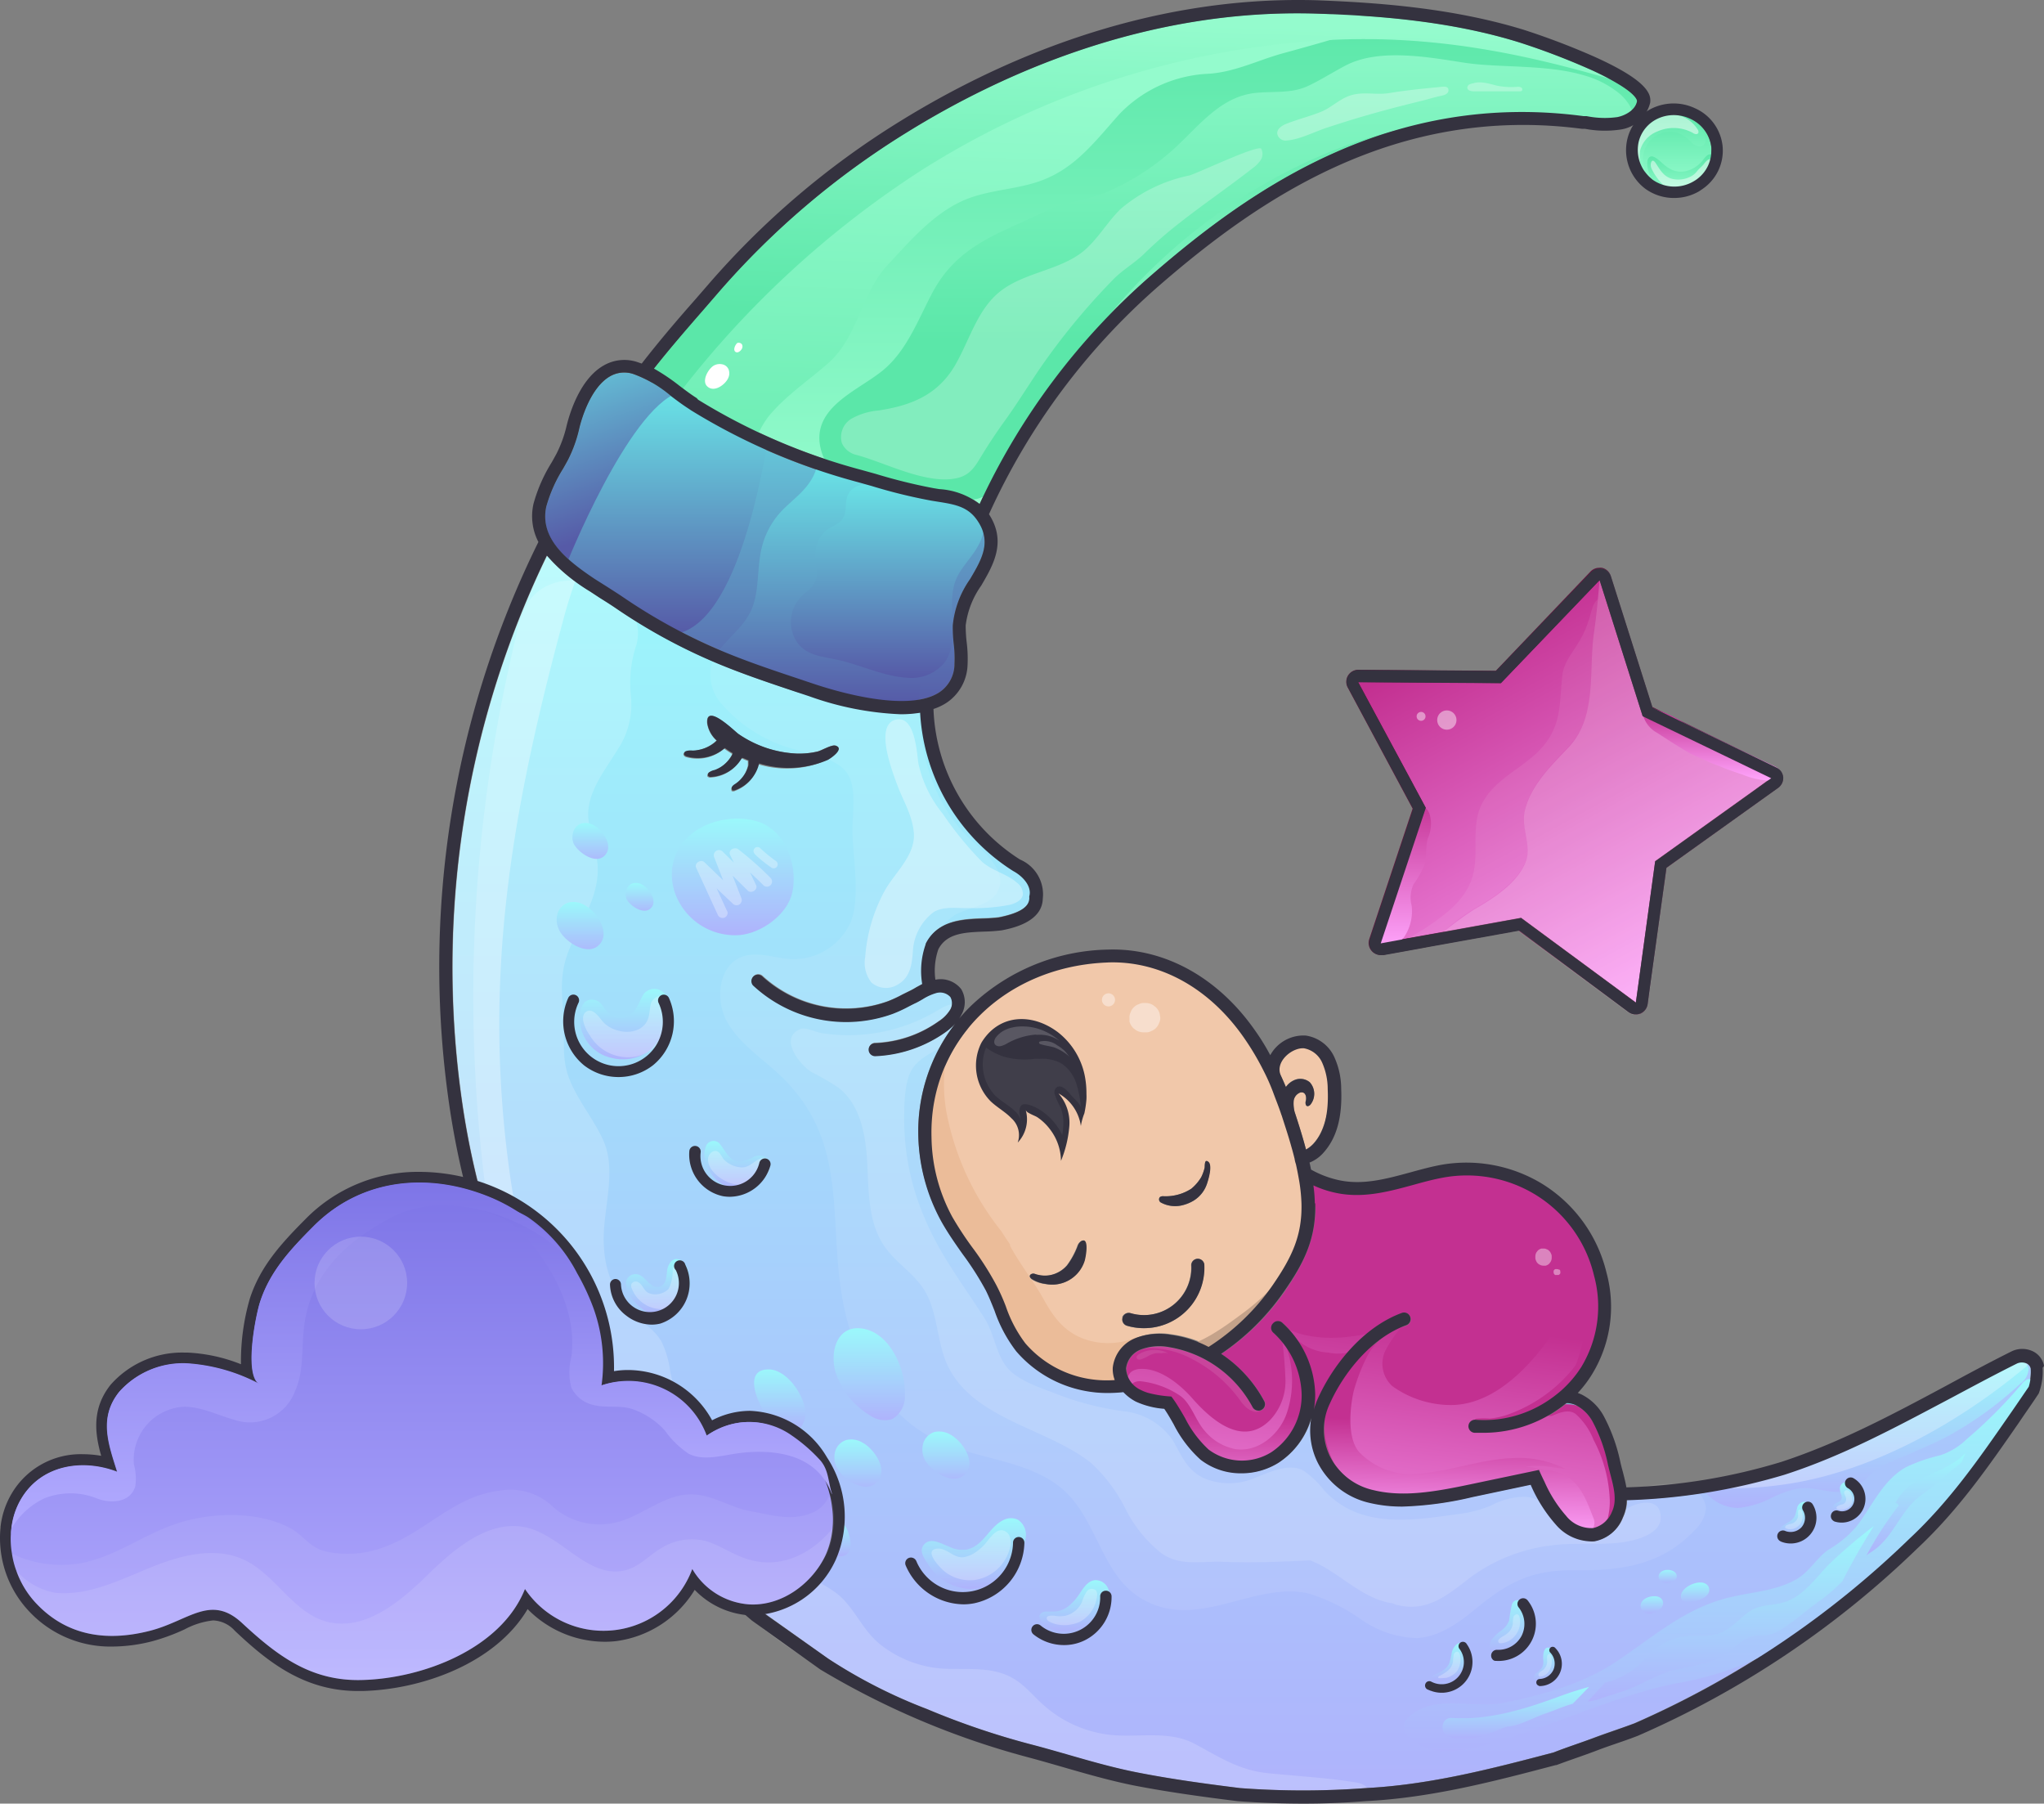 <svg id="Layer_2" data-name="Layer 2" xmlns="http://www.w3.org/2000/svg" xmlns:xlink="http://www.w3.org/1999/xlink" width="326.163" height="287.747" viewBox="0 0 326.163 287.747">
  <rect x="0" y="0" width="326.163" height="287.747" fill="#808080" stroke="none"/>
  <defs>
    <linearGradient id="linear-gradient" x1="0.5" x2="0.5" y2="1" gradientUnits="objectBoundingBox">
      <stop offset="0" stop-color="#5be7a9"/>
      <stop offset="1" stop-color="#94fbcd"/>
    </linearGradient>
    <linearGradient id="linear-gradient-2" x1="0.5" x2="0.5" y2="1" gradientUnits="objectBoundingBox">
      <stop offset="0" stop-color="#69e3e6"/>
      <stop offset="1" stop-color="#565aa7"/>
    </linearGradient>
    <linearGradient id="linear-gradient-3" x1="0.5" x2="0.5" y2="1" gradientUnits="objectBoundingBox">
      <stop offset="0" stop-color="#9bf8fb"/>
      <stop offset="1" stop-color="#afb3fc"/>
    </linearGradient>
    <linearGradient id="linear-gradient-4" x1="0.436" y1="1" x2="0.471" y2="0.127" xlink:href="#linear-gradient"/>
    <linearGradient id="linear-gradient-5" x1="0.057" y1="-0.245" x2="0.309" y2="0.857" xlink:href="#linear-gradient-2"/>
    <linearGradient id="linear-gradient-6" x1="0.319" y1="0.806" x2="0.377" y2="0.028" xlink:href="#linear-gradient"/>
    <linearGradient id="linear-gradient-7" x1="0.391" y1="0.643" x2="0.386" y2="-0.114" xlink:href="#linear-gradient"/>
    <linearGradient id="linear-gradient-39" x1="0.491" y1="0.217" x2="0.249" y2="1.297" gradientUnits="objectBoundingBox">
      <stop offset="0" stop-color="#c33091"/>
      <stop offset="1" stop-color="#ffa5fc"/>
    </linearGradient>
    <linearGradient id="linear-gradient-40" x1="0.545" y1="0.43" x2="0.5" y2="1" xlink:href="#linear-gradient-39"/>
    <linearGradient id="linear-gradient-43" x1="0.5" x2="0.5" y2="1" gradientUnits="objectBoundingBox">
      <stop offset="0" stop-color="#7c73e6"/>
      <stop offset="1" stop-color="#b2abff"/>
    </linearGradient>
    <linearGradient id="linear-gradient-46" x1="0.5" y1="0" x2="0.986" y2="0.91" xlink:href="#linear-gradient-39"/>
    <linearGradient id="linear-gradient-47" x1="0.5" y1="0" x2="0.5" y2="1" xlink:href="#linear-gradient-39"/>
  </defs>
  <g id="Layer_3" data-name="Layer 3">
    <path id="Path_40696" data-name="Path 40696" d="M98.393,129.437a27.4,27.4,0,0,0,3.521,12.708,53.239,53.239,0,0,0,3.173,4.836,47.208,47.208,0,0,1,3.853,6.044c.559,1.1,1.012,2.267,1.511,3.385a20.885,20.885,0,0,0,3.113,5.893,17.045,17.045,0,0,0,9.732,5.606,17.484,17.484,0,0,0,4.533.257,4.972,4.972,0,0,1-.317-1.964,5.742,5.742,0,0,1,3.657-4.745,10.578,10.578,0,0,1,5.591-.514,18.3,18.3,0,0,1,6.044,1.934,36.055,36.055,0,0,0,10.215-9.837c3.022-4.533,4.715-7.918,4.609-12.98a26.856,26.856,0,0,0-.453-4.156c-.121-.725-.272-1.511-.438-2.191a3.585,3.585,0,0,0-.212-.861h0c-.151-.62-.317-1.254-.5-1.874-.378-1.375-.816-2.72-1.239-4.035h0l-.317-.982h0a1.7,1.7,0,0,1-.076-.2q-.589-1.783-1.269-3.445c-.484-1.194-1-2.327-1.511-3.43a42.649,42.649,0,0,0-3.113-5.259c-5.516-7.918-13.434-12.3-21.73-12.089C110.149,102.147,98,114.1,98.393,129.437Zm36.448,9.611a.846.846,0,0,1,.574-.136,7.555,7.555,0,0,0,4.428-1.194,7.133,7.133,0,0,0,1.587-1.844,6.952,6.952,0,0,0,.544-1.511c0-.257,0-1.39.6-.937s0,2.765-.212,3.46a5,5,0,0,1-2.206,2.765,6.407,6.407,0,0,1-1.662.68,4.775,4.775,0,0,1-3.536-.438.574.574,0,0,1-.121-.861ZM128.8,158.254a1.058,1.058,0,0,1,1.3-.7,7.556,7.556,0,0,0,9.716-7.676,1.043,1.043,0,0,1,2.07-.121,9.626,9.626,0,0,1-9.656,10.2,9.37,9.37,0,0,1-2.735-.408,1.043,1.043,0,0,1-.619-1.315ZM114.789,151.3a4.9,4.9,0,0,0,2.3.242,4.79,4.79,0,0,0,2.9-1.617,12.558,12.558,0,0,0,1.647-3.022,1.511,1.511,0,0,1,.559-.8c1.39-.831.725,2.7.544,3.2a5.41,5.41,0,0,1-6.2,3.611,5.334,5.334,0,0,1-2.3-.831c-.5-.514.091-.952.62-.8Z" transform="translate(50.246 51.943)" fill="#f1c8aa"/>
    <path id="Path_40697" data-name="Path 40697" d="M225.978,15.375c-.181,1.3-1.708,2.267-3.128,2.554a14.537,14.537,0,0,1-4.9-.151h-.484c-30.554-4.065-52.889,11.394-68.921,25.326a108.875,108.875,0,0,0-27.472,36.554,11.756,11.756,0,0,0-6.437-2.372l-.922-.151a87.084,87.084,0,0,1-9.263-2.282l-2.161-.6A97.5,97.5,0,0,1,76.137,63.02c-.846-.529-1.647-1.118-2.448-1.708L73.16,60.9a32.625,32.625,0,0,0-4.08-2.75c2.614-3.355,5.41-6.573,7.964-9.5l2.3-2.66a130.287,130.287,0,0,1,30.116-25.628c14.718-9.127,38.08-19.826,65.491-18.934,9.067.3,21.019,1.088,32.292,4.609a113.762,113.762,0,0,1,10.925,4.156c1.36.6,2.463,1.148,3.385,1.632C226.114,14.242,225.993,15.375,225.978,15.375Z" transform="translate(35.269 0.751)" fill="url(#linear-gradient)"/>
    <path id="Path_40698" data-name="Path 40698" d="M134.131,152.559a20.883,20.883,0,0,1,6.876,7.555,1.012,1.012,0,0,1-.438,1.39.922.922,0,0,1-.484.121,1.073,1.073,0,0,1-.922-.544,18.571,18.571,0,0,0-13.3-9.58,8.492,8.492,0,0,0-4.533.363,3.717,3.717,0,0,0-2.372,3.022,4.02,4.02,0,0,0,2.4,3.46,6.452,6.452,0,0,0,1.511.544h0a18.556,18.556,0,0,0,3.324.484,17.513,17.513,0,0,1,1.118,1.647c.378.589.725,1.194,1.073,1.8a17.453,17.453,0,0,0,3.778,5.032,8.9,8.9,0,0,0,10,.393,10.88,10.88,0,0,0,4.82-9.248,13.857,13.857,0,0,0-4.533-9.822,1.012,1.012,0,0,1,0-1.511,1.028,1.028,0,0,1,1.511,0,15.882,15.882,0,0,1,5.183,11.318,12.543,12.543,0,0,1-.212,2.493,12.091,12.091,0,0,1,.665-1.828c2.267-5,6.966-11.182,13.343-13.6a1.04,1.04,0,1,1,.725,1.949c-5.772,2.146-10.079,7.843-12.164,12.467a9.716,9.716,0,0,0,0,8.462,10.245,10.245,0,0,0,6.921,5.38c4.73,1.164,9.822.272,15.489-.922l8.855-1.859,2.085-.438c.287.65.589,1.3.907,1.934a21.034,21.034,0,0,0,3.43,5.395,5.138,5.138,0,0,0,4.307,1.949,4.261,4.261,0,0,0,3.022-2.644c.831-1.708.257-3.884-.3-6.044-.121-.484-.242-.952-.348-1.405a25.282,25.282,0,0,0-2.433-6.845,6.316,6.316,0,0,0-2.7-2.675,3.733,3.733,0,0,0-1.511-.332,20.868,20.868,0,0,1-13.056,4.745h-1.511a1.043,1.043,0,1,1,.166-2.07,18.345,18.345,0,0,0,10.986-2.75,20.358,20.358,0,0,0,2.539-1.874,17.726,17.726,0,0,0,3.279-3.838,18.632,18.632,0,0,0,2.01-14.552A20.732,20.732,0,0,0,184,126.991a21.019,21.019,0,0,0-14.159-2.644c-1.647.287-3.324.74-4.956,1.194-3.944,1.073-8.009,2.191-12.3,1.3a16.622,16.622,0,0,1-3.672-1.209c.121.967.2,1.934.227,2.871.121,5.591-1.738,9.444-4.972,14.2a38.019,38.019,0,0,1-10.034,9.852Z" transform="translate(60.762 63.456)" fill="#c33091"/>
    <path id="Path_40699" data-name="Path 40699" d="M125.392,72.263a15.4,15.4,0,0,0-2.75,7.359,23.361,23.361,0,0,0,.151,2.932,19,19,0,0,1,.121,3.188,5.425,5.425,0,0,1-2.388,4.533c-5.032,3.34-16.622-.181-20.1-1.345l-2.116-.71c-4.533-1.511-9.067-3.022-13.419-4.911a89.38,89.38,0,0,1-14.809-8.16c-.8-.544-1.677-1.1-2.6-1.692-1.511-.907-2.932-1.844-4.307-2.856-3.566-2.6-6.332-5.682-5.41-9.852A23.151,23.151,0,0,1,60.445,54.7c.272-.468.529-.937.786-1.405a21.474,21.474,0,0,0,1.828-5.108c.363-1.511,1.828-6.5,4.911-8.251a4.533,4.533,0,0,1,3.717-.348,19.645,19.645,0,0,1,6.044,3.551l.529.408c.831.62,1.692,1.239,2.6,1.813A99.507,99.507,0,0,0,107.622,56.79l2.131.6a84.624,84.624,0,0,0,9.5,2.327l.937.151c2.7.423,4.851.756,6.377,3.022C128.9,66.31,127.281,69.045,125.392,72.263Z" transform="translate(29.397 20.158)" fill="url(#linear-gradient-2)"/>
    <path id="Path_40700" data-name="Path 40700" d="M136.18,116.816a3.188,3.188,0,0,1,1.511-1.164,2.372,2.372,0,0,1,2.3.408,2.735,2.735,0,0,1,.121,3.521c-.121.166-.317.348-.514.287a.348.348,0,0,1-.242-.242.983.983,0,0,1,0-.589c.151-.6,0-1.511-.861-1.36a1.662,1.662,0,0,0-1.073,1.3,5.485,5.485,0,0,0,.136,1.768h0c.635,1.934,1.284,3.989,1.828,6.044a4.624,4.624,0,0,0,1.239-.982c1.677-1.889,2.4-4.715,2.221-8.643a10.427,10.427,0,0,0-.892-4.261,3.944,3.944,0,0,0-2.856-2.267c-1.964-.227-4.76,2.146-3.823,4.246C135.636,115.546,135.908,116.181,136.18,116.816Z" transform="translate(69.004 56.586)" fill="#f1c8aa"/>
    <path id="Path_40701" data-name="Path 40701" d="M299.05,187.441a1.919,1.919,0,0,0-1.511,0c-3.581,1.8-7.117,3.7-10.578,5.531-8.84,4.745-17.181,9.233-26.55,12.225a97.71,97.71,0,0,1-25.175,4.065,6.634,6.634,0,0,1-.62,2.765,6.044,6.044,0,0,1-4.533,3.793,4.531,4.531,0,0,1-.786,0,7.556,7.556,0,0,1-5.349-2.644,23.755,23.755,0,0,1-4.035-6.377l-9.293,1.964a54.859,54.859,0,0,1-11.137,1.511,22.182,22.182,0,0,1-5.289-.589,12.316,12.316,0,0,1-8.3-6.5,11.469,11.469,0,0,1-.982-7.087,12.6,12.6,0,0,1-5.274,7.208,11.122,11.122,0,0,1-5.893,1.662,10.472,10.472,0,0,1-6.513-2.176,19.342,19.342,0,0,1-4.276-5.621c-.5-.861-.982-1.708-1.511-2.493a13.267,13.267,0,0,1-4.533-1.148,7.555,7.555,0,0,1-1.995-1.511,23.129,23.129,0,0,1-2.524.136,18.844,18.844,0,0,1-3.657-.348,19.116,19.116,0,0,1-10.91-6.3,22.667,22.667,0,0,1-3.46-6.467c-.453-1.133-.876-2.191-1.39-3.234a47.7,47.7,0,0,0-3.7-5.8c-1.133-1.6-2.3-3.264-3.294-5.017a29.6,29.6,0,0,1-3.853-13.615,27.97,27.97,0,0,1,5.939-18.133,10.019,10.019,0,0,1-1.511,1.33,20.868,20.868,0,0,1-11.227,3.853h0a1.043,1.043,0,1,1,0-2.085,18.647,18.647,0,0,0,10.079-3.46,5.878,5.878,0,0,0,1.889-1.919,2.04,2.04,0,0,0,0-1.995,2.221,2.221,0,0,0-2.221-.635,8.372,8.372,0,0,0-2.176.982c-.393.227-.786.453-1.194.65s-.725.363-1.088.544a22.276,22.276,0,0,1-2.493,1.148,21.82,21.82,0,0,1-22.319-4.533,1.043,1.043,0,0,1,1.42-1.511,19.765,19.765,0,0,0,20.173,4.05,20.408,20.408,0,0,0,2.267-1.058l1.133-.559a10.922,10.922,0,0,0,1.073-.589l1-.544h0a12.708,12.708,0,0,1,.544-6.331v-.091c1.874-3.748,5.863-3.9,9.067-4.02a19.728,19.728,0,0,0,2.614-.181c3.264-.665,4.866-1.692,4.866-3.143a.786.786,0,0,1,0-.257c.393-1.511-1-3.219-2.584-4.02h0a31.99,31.99,0,0,1-14.839-25.25,19.144,19.144,0,0,1-3.128.242A48.87,48.87,0,0,1,104.8,80.969l-2.161-.62c-4.533-1.511-9.172-3.022-13.6-4.987a90.666,90.666,0,0,1-15.111-8.341c-.771-.529-1.632-1.073-2.554-1.647-1.254-.786-2.614-1.647-3.929-2.6a23.2,23.2,0,0,1-4.533-4.156,150.611,150.611,0,0,0-13.449,87.795,128.248,128.248,0,0,0,9.822,33.592,104.4,104.4,0,0,0,7.963,14.4c1.511,2.267,3.173,4.367,4.73,6.573a69.512,69.512,0,0,0,5.319,7.012l2.131,2.3a217.228,217.228,0,0,0,17.514,16.622l10.865,7.752a82.22,82.22,0,0,0,15.685,7.979,123.914,123.914,0,0,0,16.97,5.757c5.561,1.511,10.955,3.279,16.622,4.382,5.41,1.058,10.85,1.8,16.32,2.478a134.993,134.993,0,0,0,20.082,0c10.321-.529,20.294-3.143,29.95-5.682,2.07-.786,4.307-1.511,6.467-2.342s4.4-1.511,6.467-2.312a148.3,148.3,0,0,0,43.822-29.451c6.407-6.044,11.076-12.708,16.018-19.841,1-1.511,2.01-2.916,3.022-4.4a8.07,8.07,0,0,0,.393-3.022,1.269,1.269,0,0,0-.574-.771ZM92.845,96.186a.589.589,0,0,1-.529,0,.53.53,0,0,1,0-.121.514.514,0,0,1,0-.393c.181-.3.484-.423.756-.635a4.534,4.534,0,0,0,.831-.786,4.942,4.942,0,0,0,1.028-2.116V91.4a9.281,9.281,0,0,1-.892-.378h-.166a6.044,6.044,0,0,1-4.911,3.022.559.559,0,0,1-.5-.2.242.242,0,0,1,0-.136.468.468,0,0,1,.151-.378,2.342,2.342,0,0,1,.907-.393,4.775,4.775,0,0,0,1.043-.514,5.38,5.38,0,0,0,1.647-1.708,2.689,2.689,0,0,0,.181-.363v-.091c-.408-.257-.831-.529-1.239-.831a6.543,6.543,0,0,1-6.044,1.36.6.6,0,0,1-.453-.393.212.212,0,0,1,0-.136.574.574,0,0,1,.287-.332,2.569,2.569,0,0,1,1.073-.091,6.951,6.951,0,0,0,1.36-.272,5.878,5.878,0,0,0,2.282-1.179l.272-.257a4.533,4.533,0,0,1-1.511-2.78c-.227-3.279,4.4,1.345,4.956,1.723a17.8,17.8,0,0,0,9.323,3.143,12.936,12.936,0,0,0,3.324-.332c.62-.151,2.252-1.133,2.856-.937,1.511.468-.7,1.98-1.209,2.252a15.776,15.776,0,0,1-11.076.725,5.924,5.924,0,0,1-3.748,4.261Z" transform="translate(24.408 30.009)" fill="url(#linear-gradient-3)"/>
    <path id="Path_40702" data-name="Path 40702" d="M113.62,186.68h0" transform="translate(58.033 95.46)" fill="none" stroke="#5f173d" stroke-linecap="round" stroke-linejoin="round" stroke-width="0"/>
    <path id="Path_40703" data-name="Path 40703" d="M115,186h0" transform="translate(58.738 95.113)" fill="none" stroke="#5f173d" stroke-linecap="round" stroke-linejoin="round" stroke-width="0"/>
    <path id="Path_40704" data-name="Path 40704" d="M172.4,255.23a53.953,53.953,0,0,0,10.351.453c2.886-.181,5.878.544,8.7-.181.559-.136,1.179-.408,1.3-.967.2-.861-.952-1.375-1.828-1.511-4.82-.786-9.535-1.012-14.34-1.511-4.428-.484-7.646-2.614-11.424-4.639s-8.069-1.164-12.361-1.36a19.115,19.115,0,0,1-10.8-4.02c-3.022-2.327-4.276-4.987-8.145-6.044-3.128-.861-6.483-.332-9.731-.665a18.134,18.134,0,0,1-8.734-3.445c-2.8-2.055-3.838-4.745-6.044-7.223-1.738-2.04-4.79-3.173-6.951-4.805a42.494,42.494,0,0,1-7.208-6.77,129.26,129.26,0,0,1-7.948-11.2,39.379,39.379,0,0,1-5.818-13.978,15.111,15.111,0,0,0-1.405-4.73c-1.148-1.964-3.249-3.143-4.866-4.745a16.169,16.169,0,0,1-4.276-10.079c-.484-5.47,2.131-11.741,0-16.955-1.511-3.536-4.125-6.467-5.531-10.064s-.62-6.83-.952-10.457c-.408-4.322-.514-7.283,1.436-11.379s4.292-7.888,4.02-12.225c-.181-2.811-1.511-5.5-1.511-8.326.136-3.838,2.8-7.027,4.79-10.306a13.011,13.011,0,0,0,2.01-8.689,19.1,19.1,0,0,1,.907-7.9c2.327-8.659-12.391-14.28-17.317-6.709a16.26,16.26,0,0,0-1.844,5.138,244.466,244.466,0,0,0-4.73,89.865c2.735,20.43,16.29,36.78,28.711,53.251a87.644,87.644,0,0,0,33.834,26.429,116.149,116.149,0,0,0,15.292,5.742c6.724,2.01,12.376,5.667,19.508,5.531,3.612,0,7.253,1.375,10.744,2.191A117.742,117.742,0,0,0,172.4,255.23Z" transform="translate(25.517 31.353)" fill="rgba(255,255,255,0.25)" opacity="0.68"/>
    <path id="Path_40705" data-name="Path 40705" d="M57.038,157.789c2.675,18.8,11.227,36.569,22.349,52.45l-2.131-2.3a69.513,69.513,0,0,1-5.319-7.011c-1.511-2.206-3.234-4.307-4.73-6.573a104.4,104.4,0,0,1-7.964-14.4,128.246,128.246,0,0,1-9.822-33.592A150.611,150.611,0,0,1,62.871,58.57,23.2,23.2,0,0,0,67.4,62.726a1.68,1.68,0,0,1-.151.438c-.544,1.6-1.058,3.219-1.511,4.836C57.34,98.962,52.474,125.9,57.038,157.789Z" transform="translate(24.387 29.983)" fill="#fff" opacity="0.33"/>
    <path id="Path_40706" data-name="Path 40706" d="M61.757,90.5c1.179,2.9,3.687,3.748,6.77,5.455,2.161,1.209,4.322,3.279,6.74,2.7C87.445,95.79,85.209,73.38,92.009,65.417c2.69-3.143,6.18-5.455,9.278-8.19,4.73-4.216,5.168-11.031,9.384-15.564,3.9-4.2,8.009-9.067,13.6-10.91,3.612-1.194,7.556-1.315,11.091-2.66,5.44-2.04,8.613-6.407,12.361-10.578a20.974,20.974,0,0,1,14.325-6.422c4.186-.3,7.8-2.176,11.771-3.264,4.987-1.36,9.9-2.75,14.854-4.428A27.047,27.047,0,0,0,184.76,1.21a18.133,18.133,0,0,0-4.171.62c-3.838.544-7.707.846-11.53,1.511a162.715,162.715,0,0,0-64.977,25.9A112.411,112.411,0,0,0,65.852,73.063c-2.07,4.292-5.757,8.024-5.213,13.116A15.927,15.927,0,0,0,61.757,90.5Z" transform="translate(30.926 0.667)" fill="url(#linear-gradient-4)"/>
    <path id="Path_40707" data-name="Path 40707" d="M77.853,43.13l.529.408-.287.393A109.9,109.9,0,0,0,63.18,70.571c-3.566-2.6-6.332-5.682-5.41-9.852a23.15,23.15,0,0,1,2.675-6.044c.272-.468.529-.937.786-1.405a21.472,21.472,0,0,0,1.828-5.108c.363-1.511,1.828-6.5,4.911-8.251a4.533,4.533,0,0,1,3.717-.348,19.644,19.644,0,0,1,6.165,3.566Z" transform="translate(29.397 20.143)" fill="url(#linear-gradient-5)"/>
    <path id="Path_40708" data-name="Path 40708" d="M221.58,11.824l-.937-.272c-15.323-4.4-30.162-7.1-47.418-5.682A135.017,135.017,0,0,0,111.633,26.5,154.132,154.132,0,0,0,73.689,61.252l-.529-.408a32.626,32.626,0,0,0-4.08-2.75c2.614-3.355,5.41-6.573,7.964-9.5l2.3-2.66a130.287,130.287,0,0,1,30.116-25.568c14.718-9.127,38.08-19.826,65.491-18.934,9.067.3,21.019,1.088,32.292,4.609a113.762,113.762,0,0,1,10.925,4.156C219.525,10.8,220.628,11.386,221.58,11.824Z" transform="translate(35.269 0.751)" fill="url(#linear-gradient-6)"/>
    <path id="Path_40709" data-name="Path 40709" d="M208.586,9.015c-6.044-1.8-13.464-1.164-19.1-2.025s-13.6-2.372-18.979.453c-2.025,1.058-4.1,2.4-6.135,3.324-2.508,1.133-5.38.771-8.084,1.028-5.833.544-9.293,5.485-13.388,9.142A38.881,38.881,0,0,1,132.8,27.45c-3.249,1.511-7.042,1.692-10.155,3.219-7.4,3.642-13.993,5.289-18.133,13.147-2.282,4.352-4.08,9.218-7.9,12.315-4.08,3.324-11.862,6.044-9.686,13.026,1.511,4.987,8.311,4,12.451,4.911,2.04.453,4.1.6,6.044,1.164s4.2,1.949,6.5,1.284c3.249-.937,4.533-5.5,5.939-8.22a62.847,62.847,0,0,1,8.1-12.089c3.022-3.566,5.576-7.555,8.689-11.122a89.518,89.518,0,0,1,32.277-23.422,73.757,73.757,0,0,1,29.587-5.954c2.342,0,4.684.574,7.027.786l7.963.725a8.387,8.387,0,0,0,3.022-.091c3.188-.907,1.511-3.521-.106-5.047a15.337,15.337,0,0,0-5.833-3.068Z" transform="translate(44.198 3.016)" fill="url(#linear-gradient-7)"/>
    <path id="Path_40710" data-name="Path 40710" d="M230.243,201.339c-2.116-.393-7.132,0-8.915,1.42a10.426,10.426,0,0,0-2.236,2.871,5.818,5.818,0,0,1-2.4,2.433c-2.4,1.194-5.863.7-6.709-2.085a4.715,4.715,0,0,1-.2-1.043,12.723,12.723,0,0,1-2.131-2.886c-.317-.574-.408-.937-.876-1.179l-1.813-.332a31.4,31.4,0,0,0-5.5.952c-5.228,1.012-12.814,3.355-18.133.635a8.13,8.13,0,0,1-4.412-1.33,5.349,5.349,0,0,1-2.8-2.524,23.106,23.106,0,0,1-1.36-4.533c-.589-1.269-1.148-2.554-1.753-3.823l-.5-.227c-1.511,1.9-3.188,3.748-4.609,5.772-1.783,2.524-6.543,2.539-9.067,1.828a7.329,7.329,0,0,1-3.491-1.889,2.916,2.916,0,0,1-.892-2.493c-.257-.317-.65-.846-.71-.937a6.845,6.845,0,0,1-1.632-3.808h-1.179a10.321,10.321,0,0,1-5.108-1.33,16.32,16.32,0,0,1-6.785-1.194c-.907-.363-1.768-.831-2.644-1.269-.287-.166-1.315-.62-.952-.484a24.587,24.587,0,0,1-3.748-1.511,21.473,21.473,0,0,1-6.044-6.407,21.156,21.156,0,0,1-3.491-6.936,5.032,5.032,0,0,1-1.949-1.39c-4.125-5.123-9.459-12.467-8.961-19.4s.3-13.494,3.9-19.75c.922-1.6,2.342-4.684.6-6.165-1.133-.952-3.188-.106-4.231-1.194-2.539-2.66,2.3-9.641,4.866-10.85s5.682-1.511,6.664-3.944c1.179-2.932-1.949-5.576-4.261-7.707-5.138-4.669-7.767-11.62-8.3-18.541,0-.756-.091-1.511-.106-2.282a12.463,12.463,0,0,1-1.511.423,12.753,12.753,0,0,1-4.08-.121,57.42,57.42,0,0,1-14.174-3.687c-2.191-.892-4.352-1.753-6.588-2.508-1.088-.363-2.176-.725-3.249-1.133-.589-.227-1.164-.453-1.738-.71a9.892,9.892,0,0,1-1.315-.65,5.668,5.668,0,0,0-.65,1.859,7.148,7.148,0,0,0,1.949,5.7,23.271,23.271,0,0,0,11.545,7.057c2.554.71,6.936,1.511,8.417,3.974s.65,6.6.725,9.354c.121,4.246,1.36,10.88-.468,14.627a10.019,10.019,0,0,1-9.293,5.5c-2.614-.121-5.3-1.3-7.782-.408-3.808,1.36-4.443,6.83-2.478,10.366s5.546,5.8,8.477,8.583c11.877,11.243,7.027,24.4,10.578,38.594,2.025,8.084,6.8,15.882,14.28,19.554,6.815,3.324,15.474,3.158,20.883,8.492,4.745,4.684,5.712,12.572,11.2,16.35,9.067,6.256,18.405-2.4,27.4-.332a30,30,0,0,1,8.447,4.186,16.139,16.139,0,0,0,8.84,2.932c3.324-.181,6.271-2.146,8.855-4.261,5.47-4.533,9.2-6.634,16.184-6.558,7.374.076,13.963-.7,19.327-6.452a5.38,5.38,0,0,0,1.753-3.43,4.2,4.2,0,0,0-3.672-3.763Z" transform="translate(38.317 35.529)" fill="rgba(255,255,255,0.27)" opacity="0.31"/>
    <path id="Path_40711" data-name="Path 40711" d="M79.2,80.168c1.133.378,2.3.725,3.445,1.058,2.131.635,4.186,1.39,6.271,2.206a54.986,54.986,0,0,0,6.407,1.949,56.347,56.347,0,0,0,7.253,1.39,11.7,11.7,0,0,0,3.158.242,15.881,15.881,0,0,0,2.206-.6,65.492,65.492,0,0,1,2.916-16.622c1.405-4.881,2.932-9.747,4.669-14.522-.771-.227-1.511-.484-2.3-.7a27.608,27.608,0,0,0-3.143-.65c-2.116-.332-4.231-.725-6.316-1.179A66.4,66.4,0,0,1,91.681,49.1a9.3,9.3,0,0,1-.8,2.01c-1.511,2.7-4.11,4.035-5.863,6.407A13.011,13.011,0,0,0,82.8,62.231c-.861,3.536-.257,7.556-2.025,10.668-1.224,2.221-3.476,3.868-4.881,5.893A35.441,35.441,0,0,0,79.2,80.168Z" transform="translate(38.749 25.143)" fill="url(#linear-gradient-2)"/>
    <path id="Path_40712" data-name="Path 40712" d="M184.724,17.817a5.667,5.667,0,0,1-2.856,4.881,6.044,6.044,0,0,1-6.528-.272,5.954,5.954,0,0,1-2.221-6.044,5.531,5.531,0,0,1,3.022-3.687,6.044,6.044,0,0,1,2.569-.574,6.362,6.362,0,0,1,2.66.589,5.727,5.727,0,0,1,3.34,4.533A4.9,4.9,0,0,1,184.724,17.817Z" transform="translate(88.37 6.243)" fill="url(#linear-gradient)"/>
    <path id="Path_40713" data-name="Path 40713" d="M174.015,17.257c.151-.559.529-.922,1.315-.423s1.33,1.209,2.116,1.647a3.551,3.551,0,0,0,2.916.408,4.956,4.956,0,0,0,2.433-1.617,4.067,4.067,0,0,1,.665-.771.922.922,0,0,1,.952-.181.846.846,0,0,1,.438.574,1.512,1.512,0,0,1,0,.74,6.286,6.286,0,0,1-4.05,4.533,4.654,4.654,0,0,1-5.047-.71,5.289,5.289,0,0,1-1.738-3.158,3.023,3.023,0,0,1,0-1.043Z" transform="translate(88.878 8.358)" fill="url(#linear-gradient)"/>
    <path id="Path_40714" data-name="Path 40714" d="M183.072,19.846a4.654,4.654,0,0,1-6.724,1.043,8.916,8.916,0,0,1-1.874-2.614c-.332-.635,0-1.874.65-.892s1.269,2.221,2.7,2.539a4.246,4.246,0,0,0,2.886-.378,2.81,2.81,0,0,0,1-.831c.332-.438.8-.756,1.133-1.194a2.872,2.872,0,0,1,.589-.62.741.741,0,0,1,.8,0,.892.892,0,0,1,.181.952A5.228,5.228,0,0,1,183.072,19.846Z" transform="translate(89.069 8.625)" fill="#fff" opacity="0.49"/>
    <path id="Path_40715" data-name="Path 40715" d="M174.33,21.55a4.033,4.033,0,0,0-.181-1.028A4.624,4.624,0,0,1,174.6,17.2a4.261,4.261,0,0,1,5.787-1.647,6.92,6.92,0,0,1,1.315,1.073,2.232,2.232,0,0,0,1.511.74,1.028,1.028,0,0,0,.816-.967,2.327,2.327,0,0,0-.393-1.284,6.256,6.256,0,0,0-3.022-2.614,3.959,3.959,0,0,0-4.624-.151,6.558,6.558,0,0,0-3.309,4.08,5.41,5.41,0,0,0,.74,4.276c.151.227.5,1.511.907,1.088A.317.317,0,0,0,174.33,21.55Z" transform="translate(88.14 6.015)" fill="url(#linear-gradient)"/>
    <path id="Path_40716" data-name="Path 40716" d="M176.52,14.783a6.362,6.362,0,0,1,5.606.227,1.088,1.088,0,0,0,.453.2.423.423,0,0,0,.438-.151.635.635,0,0,0-.121-.62,5.138,5.138,0,0,0-3.445-2.327,6.044,6.044,0,0,0-7.072,4.684,5.063,5.063,0,0,0,.272,3.4,5.593,5.593,0,0,0,.756,1.118,2.448,2.448,0,0,0,.589.423,1.584,1.584,0,0,1,.62.212,5.606,5.606,0,0,1-.846-4.246,4.533,4.533,0,0,1,2.75-2.916Z" transform="translate(87.975 6.179)" fill="#fff" opacity="0.49"/>
    <path id="Path_40717" data-name="Path 40717" d="M187.126,17.568a7.465,7.465,0,0,0-4.412-5.924,7.979,7.979,0,0,0-6.77,0,7.3,7.3,0,0,0-3.989,4.881,7.692,7.692,0,0,0,2.9,8.009,7.782,7.782,0,0,0,4.533,1.436,7.888,7.888,0,0,0,3.989-1.058c.3-.2.6-.393.892-.62A7.389,7.389,0,0,0,187.126,17.568ZM183.2,22.857a5.591,5.591,0,0,1-.7.468,6.044,6.044,0,0,1-6.528-.272,5.954,5.954,0,0,1-2.221-6.044,5.531,5.531,0,0,1,3.022-3.687,6.044,6.044,0,0,1,2.569-.574,6.362,6.362,0,0,1,2.66.589,5.727,5.727,0,0,1,3.34,4.533,4.9,4.9,0,0,1,0,.665,5.591,5.591,0,0,1-2.146,4.322Z" transform="translate(87.735 5.615)" fill="#34323f"/>
    <path id="Path_40718" data-name="Path 40718" d="M164.306,197.205c6.135-1.3,12.27-2.9,17.544-6.362,6.044-3.944,11.016-8.628,18.254-10.411,3.642-.892,7.556-1.058,10.819-2.932,2.1-1.209,3.173-3.34,5.047-4.669a17.906,17.906,0,0,0,4.533-3.747c2.478-3.219,4.2-7.4,7.918-9.475a26.507,26.507,0,0,1,5.364-1.859,11.061,11.061,0,0,0,4.337-2.629,74.375,74.375,0,0,0,8.78-8.81c.378-.468,1.012-.967,1.511-.635s.317.907.166,1.375c-.725,2.085-2.267,3.355-3.415,5.123-1.345,2.055-2.75,4.065-4.261,6.044a120.9,120.9,0,0,1-10.442,11.8,127.449,127.449,0,0,1-16.819,14.96A52.889,52.889,0,0,1,192.9,193.9c-10.442,1.859-20.6,6.966-30.947,9.883-3.536,1-8.477,2.085-11.8-.212-2.493-1.723-2.584-3.415.166-5.017C154.272,196.162,159.954,198.142,164.306,197.205Z" transform="translate(75.739 74.448)" fill="url(#linear-gradient-3)"/>
    <path id="Path_40719" data-name="Path 40719" d="M168.588,182.382c1.511-.5,3.022-1.209,4.533-1.617.876-.892,1.753-1.8,2.614-2.7-1.753.484-3.46,1.043-5.244,1.708-5.334,1.949-10.925,3.627-16.622,3.249-2.01-.136-2.01,3.022,0,3.128a14.022,14.022,0,0,0,4.533-.121c1.42-.393,2.811-1.148,4.246-1.632C164.4,184.392,166.926,182.941,168.588,182.382Z" transform="translate(77.834 91.055)" fill="url(#linear-gradient-3)"/>
    <path id="Path_40720" data-name="Path 40720" d="M208.323,169.9a99.806,99.806,0,0,1,5.032-8.825,81.6,81.6,0,0,0-7.3,6.241c-2.025,2.131-4.08,5.062-7.057,5.939-1.844.544-3.657.317-5.334,1.36s-3.022,2.932-5.108,3.627c-1.753.6-3.687.227-5.531.468a10.442,10.442,0,0,0-6.3,3.642,12.179,12.179,0,0,1-6.241,3.7c-.937,1-1.859,1.995-2.8,3.022a8.583,8.583,0,0,0,1.9-.408c1.405-.484,2.841-.922,4.246-1.405,2.07-.74,3.959-1.919,6.044-2.69,3.476-1.284,7.163-1.043,10.291-3.385a31.235,31.235,0,0,1,2.66-2.055,5.561,5.561,0,0,1,3.022-.574,6.044,6.044,0,0,0,3.022-1.179c2.025-1.269,3.778-2.916,5.742-4.292a26.812,26.812,0,0,0,3.7-3.188Z" transform="translate(85.668 82.376)" fill="url(#linear-gradient-3)"/>
    <path id="Path_40721" data-name="Path 40721" d="M204,158.654a8.583,8.583,0,0,0-2.221,2.675c.3.151.544.393.438.529a57.221,57.221,0,0,0-5.092,7.9,6.851,6.851,0,0,1,.756-.544c3.6-2.267,4.533-6.558,7.964-9.067a45.659,45.659,0,0,0,4.533-3.672c.544-.5,1.239-.922,1.738-1.405s.544-1.36.937-1.783C210.539,156.01,206.821,156.63,204,158.654Z" transform="translate(100.71 78.395)" fill="url(#linear-gradient-3)"/>
    <path id="Path_40722" data-name="Path 40722" d="M194.09,164.358a8.3,8.3,0,0,1,2.1-.3c2.206,0,4.443,1.012,6.573.453a11.5,11.5,0,0,0,4.292-3.022,22.289,22.289,0,0,1,5.274-2.614c2.191-1.028,4.412-1.889,6.528-3.022a57.423,57.423,0,0,0,11.666-8.432,3.158,3.158,0,0,0,1.345-2.433,2.221,2.221,0,0,0-2.69-1.511,6.422,6.422,0,0,0-2.267,1.254,11.752,11.752,0,0,1-2.055,1,38.871,38.871,0,0,0-5.092,2.811,115.58,115.58,0,0,1-19.387,9.58c-6.634,2.539-14.174,3.022-20.6,5.924a7.027,7.027,0,0,0,5.712,3.188,14.628,14.628,0,0,0,5.334-1.6A19.84,19.84,0,0,1,194.09,164.358Z" transform="translate(91.847 73.341)" fill="url(#linear-gradient-3)"/>
    <path id="Path_40723" data-name="Path 40723" d="M232.145,145.218c-10.17,8.417-22.923,15.7-35.994,18.133a60.93,60.93,0,0,1-9.792.982c-2.765,0-5.969-.65-8.628-.393,18.6-1.828,34.937-12.5,51.846-20.475a3.778,3.778,0,0,1,2.07-.514,1.317,1.317,0,0,1,1.179,1.511A1.813,1.813,0,0,1,232.145,145.218Z" transform="translate(90.8 73.109)" fill="#fff" opacity="0.28"/>
    <path id="Path_40732" data-name="Path 40732" d="M99.171,93.955c.348,3.6-3.022,6.407-4.639,9.308a26.021,26.021,0,0,0-3.113,10.578,5.092,5.092,0,0,0,.982,4.05,3.536,3.536,0,0,0,4.125.393c2.116-1.148,2.357-3.324,2.508-5.47a8.356,8.356,0,0,1,3.34-6.165c1.692-.982,3.884-.544,5.727-.62a28.712,28.712,0,0,0,6.422-.529c.892-.227,1.9-.7,2.055-1.6a2.191,2.191,0,0,0-.892-1.874c-1.677-1.511-4.08-1.919-5.727-3.491a54.657,54.657,0,0,1-6.165-7.555,19.07,19.07,0,0,1-3.9-8.084c-.242-1.753-.559-7.767-3.657-6.906-3.43.952-.363,8.553.363,10.578C97.554,89.029,98.929,91.25,99.171,93.955Z" transform="translate(46.642 38.843)" fill="rgba(255,255,255,0.34)"/>
    <path id="Path_40733" data-name="Path 40733" d="M113.023,59.1c0-2.69-4.533-3.022-6.286-3.627-3.37-1.028-6.74-1.934-10.215-2.735-1.828-.408-4.307-.544-5.2,1.511-.468,1.133-.106,2.539-.74,3.6s-1.859,1.3-2.765,2.025a4.971,4.971,0,0,0-1.647,3.491c-.121,1.511.6,3.022,0,4.533-.453,1.118-1.617,1.783-2.4,2.629a5.848,5.848,0,0,0-.831,6.634c1.587,2.856,4.7,2.75,7.465,3.46,3.476.876,6.876,2.508,10.487,2.7a6.8,6.8,0,0,0,5.742-2.252c3.022-3.732.166-9.339,2.055-13.6.892-1.964,2.584-3.476,3.551-5.395a5.8,5.8,0,0,0,.786-2.977Z" transform="translate(43.94 24.805)" fill="url(#linear-gradient-2)"/>
    <path id="Path_40734" data-name="Path 40734" d="M143,27.418c3.732-2.932,7.707-5.636,11.454-8.568a5.41,5.41,0,0,0,1.345-1.345,1.783,1.783,0,0,0,.091-1.8c-.468-.74-10.139,3.9-11.5,4.261a24.525,24.525,0,0,0-10.88,5.289c-2.236,2.146-3.748,5-6.165,6.921-3.9,3.022-9.5,3.279-13.328,6.452-3.264,2.72-4.533,7.057-6.543,10.819-2.75,5.3-7.072,7.163-12.678,8.009a10.578,10.578,0,0,0-4.307,1.315,3.43,3.43,0,0,0-1.511,3.9A3.37,3.37,0,0,0,91.3,64.546c4.533,1.194,11.107,4.745,15.942,3.717,2.252-.468,3.022-1.949,4.11-3.732s2.357-3.687,3.6-5.41c2.312-3.188,4.337-6.619,6.649-9.837a107.994,107.994,0,0,1,10.487-12.542c1.511-1.617,3.37-2.644,4.987-4.156A64.772,64.772,0,0,1,143,27.418Z" transform="translate(45.367 8.035)" fill="#fff" opacity="0.24"/>
    <path id="Path_40735" data-name="Path 40735" d="M161.541,10.45a1.42,1.42,0,0,0,.393-.212.665.665,0,0,0,.2-.892c-.2-.257-.589-.242-.907-.212-2.811.272-5.621.529-8.417,1-2.1.363-4.156-.287-6.256.393-1.753.574-3.022,1.949-4.73,2.629s-3.627,1.164-5.395,1.859c-.771.287-1.662.861-1.511,1.677a1.345,1.345,0,0,0,1.511,1.012c2.146-.151,4.624-1.511,6.664-2.131q4.11-1.36,8.251-2.493c2.236-.62,4.533-1.194,6.74-1.738.982-.242,1.995-.574,3.022-.771A3.522,3.522,0,0,0,161.541,10.45Z" transform="translate(68.909 4.709)" fill="#fff" opacity="0.3"/>
    <path id="Path_40736" data-name="Path 40736" d="M156,8.809a1.753,1.753,0,0,0-.68.181.6.6,0,0,0-.348.574c.076.423.6.514,1.028.529h7.329a.514.514,0,0,0,.332-.076.348.348,0,0,0-.106-.544,1.012,1.012,0,0,0-.635-.091,11.53,11.53,0,0,1-3.294-.212c-1.3-.332-3.506-1.058-4.533.227" transform="translate(79.167 4.477)" fill="#fff" opacity="0.3"/>
    <path id="Path_40737" data-name="Path 40737" d="M74.765,111.257a3.023,3.023,0,0,1-.257.348,19.639,19.639,0,0,1-1.723,2.252,7.1,7.1,0,0,1-6.513,1.511,6.377,6.377,0,0,1-4.972-6.876c.076-1.36.68-2.675,2.282-2.357,1.179.212,1.36,1.3,2.146,1.964a2.826,2.826,0,0,0,3.581.378c1.179-.846,1.42-2.236,2.176-3.355a2.191,2.191,0,0,1,3.294,0,3.929,3.929,0,0,1,1.058,3.385,6.316,6.316,0,0,1-1.073,2.75Z" transform="translate(31.276 53.395)" fill="url(#linear-gradient-3)"/>
    <path id="Path_40738" data-name="Path 40738" d="M217.92,185.968c-2.508.982-4.05,3.793-6.588,4.533a4.715,4.715,0,0,1-3.914-.892,15.608,15.608,0,0,1-2.856-3.294,6.045,6.045,0,0,0-3.823-1.738,11.363,11.363,0,0,0-5.5,1.405,19.841,19.841,0,0,1-5.364,1.36c-7.3,1.028-15.564,2.372-21.246-3.808a14.945,14.945,0,0,0-3.234-3.1c-2.282-1.33-5.395.2-7.556,1.012a10.472,10.472,0,0,1-7.994.317c-3.022-1.194-3.884-3.642-5.334-6.165a10.835,10.835,0,0,0-7.979-4.684,46.574,46.574,0,0,1-11-2.9c-2.252-.831-5.667-2.025-7.314-3.853-1.919-2.146-2.206-5.606-3.763-8.054-3.309-5.213-6.8-9.656-9.308-15.4-.091-.227-.2-.453-.287-.665a39.515,39.515,0,0,1-3.234-15.731c0-2.327,0-6.211,1.42-8.205s4.035-2.735,5.667-4.125l.151-.136a29.6,29.6,0,0,1,1.949-5.032c-1.073-1.723-3.022-.3-4.4.468a27.563,27.563,0,0,1-13.237,3.642,26.612,26.612,0,0,1-4.9-.363c-.831-.151-2.418-.952-3.234-.62-3.521,1.511,0,5.788,1.828,6.891a41.658,41.658,0,0,1,4.231,2.448c3.6,2.765,4.428,7.8,4.639,12.331s.181,9.414,2.811,13.116c1.753,2.493,4.533,4.156,6.18,6.709,1.949,3.022,2.055,6.876,3.113,10.336,3.158,10.321,16.32,11.515,23.619,17.423a25.13,25.13,0,0,1,5.485,7.329,21.156,21.156,0,0,0,5.772,7.087c3.022,2.1,6.377,1.194,9.747,1.33,4.73.2,9.2,0,13.947-.227,3.929,1.511,7.147,5,11.137,6.362a11.182,11.182,0,0,0,2.1.514,2.446,2.446,0,0,0,.5.2c4.715,1.254,7.933-1.33,11.5-4.11a27.275,27.275,0,0,1,12.6-5.274h.151c4.82-.816,9.883.348,14.582-1.209,1.511-.529,3.309-1.511,3.355-3.188C222.393,185.182,219.975,185.167,217.92,185.968Z" transform="translate(42.661 54.225)" fill="rgba(255,255,255,0.34)" opacity="0.38"/>
    <path id="Path_40739" data-name="Path 40739" d="M82.033,152.5a5.349,5.349,0,0,0,2.191,1.8,2.735,2.735,0,0,0,2.675-.332,3.385,3.385,0,0,0,.907-2.856c-.212-2.508-3.022-6.74-6.044-6.558C77.726,144.718,80.462,150.551,82.033,152.5Z" transform="translate(40.675 73.926)" fill="url(#linear-gradient-3)"/>
    <path id="Path_40740" data-name="Path 40740" d="M99.427,150.884c.181-3.929-2.221-9.716-6.5-10.578s-5.576,3.581-4.533,7.012a12.542,12.542,0,0,0,5.47,6.785,4.065,4.065,0,0,0,3.521.6,4.14,4.14,0,0,0,2.04-3.823Z" transform="translate(44.966 71.703)" fill="url(#linear-gradient-3)"/>
    <path id="Path_40741" data-name="Path 40741" d="M103.945,158.171c2.418-1.889-.121-5.531-2.025-6.558a3.475,3.475,0,0,0-2.584-.423,2.765,2.765,0,0,0-1.738,1.692,3.6,3.6,0,0,0,.091,2.448C98.429,157.2,102.011,159.682,103.945,158.171Z" transform="translate(49.756 77.277)" fill="url(#linear-gradient-3)"/>
    <path id="Path_40742" data-name="Path 40742" d="M94.64,159.011c2.433-1.889-.106-5.546-2.01-6.558a3.476,3.476,0,0,0-2.584-.423,2.7,2.7,0,0,0-1.738,1.677,3.627,3.627,0,0,0,.091,2.463C89.14,158.074,92.721,160.507,94.64,159.011Z" transform="translate(45.008 77.706)" fill="url(#linear-gradient-3)"/>
    <path id="Path_40743" data-name="Path 40743" d="M180.992,169.592a2.3,2.3,0,0,0,.907-.786,1.194,1.194,0,0,0,0-1.164,1.375,1.375,0,0,0-1.133-.589c-1.088-.106-3.022.771-3.234,2.04C177.4,170.831,180.055,170.105,180.992,169.592Z" transform="translate(90.696 85.424)" fill="url(#linear-gradient-3)"/>
    <path id="Path_40744" data-name="Path 40744" d="M176.852,169.441c-.242-1.3-2.131-1.043-2.9-.529a1.511,1.511,0,0,0-.665.907,1.179,1.179,0,0,0,.3,1,1.511,1.511,0,0,0,.952.453C175.4,171.36,177.048,170.468,176.852,169.441Z" transform="translate(88.52 86.165)" fill="url(#linear-gradient-3)"/>
    <path id="Path_40745" data-name="Path 40745" d="M178.068,166.751c0-1.027-1.511-1.194-2.116-.922a1.149,1.149,0,0,0-.68.559.907.907,0,0,0,0,.816,1.163,1.163,0,0,0,.65.514C176.6,167.945,178.023,167.658,178.068,166.751Z" transform="translate(89.494 84.744)" fill="url(#linear-gradient-3)"/>
    <path id="Path_40746" data-name="Path 40746" d="M65.307,102.271c2.418-1.889-.121-5.546-2.025-6.558a3.476,3.476,0,0,0-2.584-.423,2.644,2.644,0,0,0-1.723,1.677A3.551,3.551,0,0,0,59.1,99.43C59.792,101.3,63.373,103.767,65.307,102.271Z" transform="translate(30.02 48.706)" fill="url(#linear-gradient-3)"/>
    <path id="Path_40747" data-name="Path 40747" d="M65.426,92.227c1.844-1.511-.091-4.216-1.511-4.987a2.644,2.644,0,0,0-1.964-.317,2.025,2.025,0,0,0-1.315,1.284,2.72,2.72,0,0,0,0,1.859C61.27,91.486,63.96,93.375,65.426,92.227Z" transform="translate(30.869 44.44)" fill="url(#linear-gradient-3)"/>
    <path id="Path_40748" data-name="Path 40748" d="M69.955,97.347c1.42-1.118-.076-3.264-1.194-3.868a2.085,2.085,0,0,0-1.511-.242,1.6,1.6,0,0,0-1.012.982,2.086,2.086,0,0,0,0,1.511C66.706,96.773,68.822,98.223,69.955,97.347Z" transform="translate(33.743 47.676)" fill="url(#linear-gradient-3)"/>
    <path id="Path_40749" data-name="Path 40749" d="M66.845,62.087C70.577,63.6,73.615,58.4,73.8,55.65a3.959,3.959,0,0,0-.967-3.128,3.566,3.566,0,0,0-3.022-.831,5.425,5.425,0,0,0-3.022,1.677C64.881,55.378,63.868,60.924,66.845,62.087Z" transform="translate(33.167 26.436)" fill="#fff"/>
    <path id="Path_40750" data-name="Path 40750" d="M70.51,50.775c1.813,1.511,4.11-.982,4.533-2.629a2.916,2.916,0,0,0-.121-2.085,2.07,2.07,0,0,0-1.511-1.073,2.554,2.554,0,0,0-1.828.453C70.313,46.318,69.059,49.551,70.51,50.775Z" transform="translate(35.667 23.03)" fill="#fff"/>
    <path id="Path_40751" data-name="Path 40751" d="M74.816,41.95c1.148,1.118,3.022-.378,3.4-1.405a1.708,1.708,0,0,0,0-1.33,1.375,1.375,0,0,0-1-.771,1.934,1.934,0,0,0-1.3.181C75.027,39.109,73.894,41.058,74.816,41.95Z" transform="translate(38.025 19.676)" fill="#fff"/>
    <path id="Path_40752" data-name="Path 40752" d="M77.678,37.538c.393.423,1-.136,1.148-.529a.756.756,0,0,0,0-.514.544.544,0,0,0-.332-.3.68.68,0,0,0-.453,0C77.739,36.45,77.376,37.19,77.678,37.538Z" transform="translate(39.605 18.527)" fill="#fff"/>
    <path id="Path_40753" data-name="Path 40753" d="M87.586,160.508a2.6,2.6,0,0,0-1.133,3.022,4.624,4.624,0,0,0,1.118,1.511,5.138,5.138,0,0,0,1.511,1.088,1.965,1.965,0,0,0,1.768,0c1.3-.756.725-3.022.181-4.171a3.022,3.022,0,0,0-2.327-1.708A1.98,1.98,0,0,0,87.586,160.508Z" transform="translate(44.084 81.95)" fill="url(#linear-gradient-3)"/>
    <path id="Path_40754" data-name="Path 40754" d="M72.3,106.924a11.618,11.618,0,0,1-.257,1.617c-.922,3.143-5.485,2.78-7.314.65-.589-.7-1.647-2.312-2.69-1.511s0,2.841.589,3.657a7.1,7.1,0,0,0,7.314,3.476,6.966,6.966,0,0,0,5.38-5.334c.2-1.073.363-3.219-.468-4.035s-2.221,0-2.463.967Z" transform="translate(31.443 53.769)" fill="#fff" opacity="0.25"/>
    <path id="Path_40755" data-name="Path 40755" d="M84.672,124.95a7.072,7.072,0,0,1-2.161,2.055,5.289,5.289,0,0,1-4.926.484,5.939,5.939,0,0,1-3.022-3.868,3.506,3.506,0,0,1,.2-2.569,1.3,1.3,0,0,1,2.221,0c.861,1.058,1.511,2.765,3.2,2.675a6.664,6.664,0,0,0,2.01-.71,2.191,2.191,0,0,1,2.055,0,1.345,1.345,0,0,1,.423,1.934Z" transform="translate(37.991 61.598)" fill="url(#linear-gradient-3)"/>
    <path id="Path_40756" data-name="Path 40756" d="M80.215,124.11c1.36,0,2.07-1.284,3.324-1.511a1.088,1.088,0,0,1,.7.106c.574.378.484,1.511.242,2.07a3.022,3.022,0,0,1-1.632,1.511,6.86,6.86,0,0,1-3.521.559c-1.783-.212-4.533-1.949-4.533-4a1.39,1.39,0,0,1,.8-1.284c1.028-.393,1.269.816,1.8,1.36A4.276,4.276,0,0,0,80.215,124.11Z" transform="translate(38.187 62.136)" fill="#fff" opacity="0.25"/>
    <path id="Path_40757" data-name="Path 40757" d="M67.994,140.217a7.677,7.677,0,0,1-1.33-1.632,3.143,3.143,0,0,1-.544-1.738,1.511,1.511,0,0,1,.952-1.436c1.511-.514,2.146.967,3.173,1.662a1.511,1.511,0,0,0,1.315.242,1.6,1.6,0,0,0,.937-1.179,13.729,13.729,0,0,0,.212-1.511c.121-.725.7-1.844,1.6-1.723,1.39.181,1.768,1.768,1.964,2.886a5.757,5.757,0,0,1-.71,4.14,4.4,4.4,0,0,1-4.881,1.995A8.371,8.371,0,0,1,67.994,140.217Z" transform="translate(33.756 67.97)" fill="url(#linear-gradient-3)"/>
    <path id="Path_40758" data-name="Path 40758" d="M66.773,137.345a5.123,5.123,0,0,0,6.694,2.932,4.231,4.231,0,0,0,2.418-3.219,5.153,5.153,0,0,0-.453-2.811c-.514-1.1-1.949-1.315-2.131.227a6.331,6.331,0,0,1-.65,2.947,3.022,3.022,0,0,1-3.143.68c-.816-.348-.967-1.39-1.738-1.768a.8.8,0,0,0-1.043.272.982.982,0,0,0,.045.74Z" transform="translate(34.04 68.213)" fill="#fff" opacity="0.25"/>
    <path id="Path_40759" data-name="Path 40759" d="M105.308,171.55a7.979,7.979,0,0,0,4.73-1.738,10.321,10.321,0,0,0,3.884-6.286,2.886,2.886,0,0,0-1.209-3.022,2.6,2.6,0,0,0-2.221,0c-2.4,1.1-3.173,4.1-5.908,4.745a4.624,4.624,0,0,1-2.841-.453c-1.194-.423-3.022-1.617-4.065-.272-.816,1.012.136,2.221.725,3.128A8.266,8.266,0,0,0,105.308,171.55Z" transform="translate(49.723 81.955)" fill="url(#linear-gradient-3)"/>
    <path id="Path_40760" data-name="Path 40760" d="M105.064,165.264a4.761,4.761,0,0,1-1.511.559c-1.632.227-2.69-1.511-4.261-1.36-2.357.227.635,3.264,1.315,3.748a6.543,6.543,0,0,0,4.669,1.254,6.83,6.83,0,0,0,5.636-5.153,3.264,3.264,0,0,0,0-1.662,1.511,1.511,0,0,0-1.164-1.1c-.967-.166-1.708.8-2.3,1.511a7.873,7.873,0,0,1-2.388,2.206Z" transform="translate(50.254 82.605)" fill="#fff" opacity="0.25"/>
    <path id="Path_40761" data-name="Path 40761" d="M120.158,171.531a3.612,3.612,0,0,0,.725-3.022A2.206,2.206,0,0,0,118.6,166.8c-1.1.151-1.768,1.209-2.388,2.131a8.524,8.524,0,0,1-1.8,2.025,3.914,3.914,0,0,1-2.508.861h-1.043a1.164,1.164,0,0,0-.922.378c-.68.8,1.043,2.04,1.662,2.357a5.017,5.017,0,0,0,3.022.348,8.931,8.931,0,0,0,5.531-3.37Z" transform="translate(56.074 85.298)" fill="url(#linear-gradient-3)"/>
    <path id="Path_40762" data-name="Path 40762" d="M156.511,176.764a7.553,7.553,0,0,0,.257-1.39,6.473,6.473,0,0,0,.136-.922,1.028,1.028,0,0,0-1.768-.725,2.448,2.448,0,0,0-.725,1.345,12.874,12.874,0,0,1-.348,1.511c-.408,1.088-1.511,1.511-2.508,1.995a.786.786,0,0,0-.332.257.484.484,0,0,0,.181.589,1.058,1.058,0,0,0,.635.166,4.534,4.534,0,0,0,3.022-.952,4.776,4.776,0,0,0,.982-.831A3.355,3.355,0,0,0,156.511,176.764Z" transform="translate(77.233 88.679)" fill="url(#linear-gradient-3)"/>
    <path id="Path_40763" data-name="Path 40763" d="M115.758,173.014a5.243,5.243,0,0,0,2.826-4.186,1.239,1.239,0,0,0-.136-.816.975.975,0,0,0-1.511.136,6.376,6.376,0,0,0-.756,1.662,3.9,3.9,0,0,1-2.6,2.191,4.73,4.73,0,0,1-1.844,0c-.363,0-1.405-.106-1.133.589.136.363,1.133.7,1.511.786a6.044,6.044,0,0,0,3.642-.363Z" transform="translate(56.469 85.764)" fill="#fff" opacity="0.25"/>
    <path id="Path_40764" data-name="Path 40764" d="M154.6,177.765a1.965,1.965,0,0,0,.423-.514,3.339,3.339,0,0,0,.348-2.342.892.892,0,0,0-.2-.453c-.272-.257-.665,0-.786.3a5.105,5.105,0,0,0-.121,1.088,2.327,2.327,0,0,1-.937,1.617,7.133,7.133,0,0,1-1.164.725.294.294,0,0,0-.257.332c.045.151,1.058,0,1.3,0A3.491,3.491,0,0,0,154.6,177.765Z" transform="translate(77.6 89.159)" fill="#fff" opacity="0.25"/>
    <path id="Path_40765" data-name="Path 40765" d="M163.262,170c-.559-.937-1.844-1.708-2.388-.393a23.715,23.715,0,0,0-.438,2.554,3.732,3.732,0,0,1-1.239,1.587,6.89,6.89,0,0,0-1.511,1.42,1.8,1.8,0,0,0-.121,1.919,2.07,2.07,0,0,0,2.146.6A5.153,5.153,0,0,0,163.216,170Z" transform="translate(80.38 86.376)" fill="url(#linear-gradient-3)"/>
    <path id="Path_40766" data-name="Path 40766" d="M163.528,176.024a1.949,1.949,0,0,1-.2,1.058,4.684,4.684,0,0,1-.907.907,1.133,1.133,0,0,0-.438,1.118c.181.5.861.6,1.375.5a3.294,3.294,0,0,0,2.478-2.463,3.022,3.022,0,0,0-.982-3.022C163.528,173.274,163.422,175.253,163.528,176.024Z" transform="translate(82.743 88.935)" fill="url(#linear-gradient-3)"/>
    <path id="Path_40767" data-name="Path 40767" d="M192.874,159.457a1.113,1.113,0,0,0,0-.212,1.239,1.239,0,0,0-1-.725,1.268,1.268,0,0,0-1.148,1.073c-.151.544-.151.68-.272,1.012-.287.8-.967,1.088-1.647,1.511s-1.073.756-.725,1.42c.514,1.012,2.07.861,2.916.438a3.974,3.974,0,0,0,1.889-3.113A3.446,3.446,0,0,0,192.874,159.457Z" transform="translate(96.025 81.068)" fill="url(#linear-gradient-3)"/>
    <path id="Path_40768" data-name="Path 40768" d="M196.753,156.961a1.3,1.3,0,0,0-1.39-.453,1.043,1.043,0,0,0-.62,1.179c0,.468.438,1.028.212,1.511s-.831.5-1.179.846a1.058,1.058,0,0,0,0,1.375,1.511,1.511,0,0,0,1.375.438,3.249,3.249,0,0,0,1.36-.6,2.644,2.644,0,0,0,1.209-1.647,2.9,2.9,0,0,0-.393-1.677,3.339,3.339,0,0,0-.574-.967Z" transform="translate(98.871 80.013)" fill="url(#linear-gradient-3)"/>
    <path id="Path_40769" data-name="Path 40769" d="M160.9,173.843a3.415,3.415,0,0,0,.756-2.886.815.815,0,0,0-.2-.453c-.257-.242-.665,0-.786.3a4.291,4.291,0,0,0-.106,1.088,2.4,2.4,0,0,1-.952,1.617c-.423.348-1.028.529-1.33.982a.348.348,0,0,0,0,.348c0,.166.272.2.453.181A3.279,3.279,0,0,0,160.9,173.843Z" transform="translate(80.838 87.142)" fill="#fff" opacity="0.25"/>
    <path id="Path_40770" data-name="Path 40770" d="M164.155,177.349a3.022,3.022,0,0,0,.378-2.282.861.861,0,0,0-.166-.378c-.181-.212-.423,0-.484.212a3.34,3.34,0,0,0,0,.876,1.888,1.888,0,0,1-.544,1.254c-.257.242-.65.378-.831.71a.468.468,0,0,0,0,.287.3.3,0,0,0,.3.166,1.8,1.8,0,0,0,1.345-.846Z" transform="translate(83.008 89.287)" fill="#fff" opacity="0.25"/>
    <path id="Path_40771" data-name="Path 40771" d="M190.112,162.314a2.282,2.282,0,0,0,.786-.6,2.357,2.357,0,0,0,.423-1.028,2.539,2.539,0,0,0-.091-1.012c-.091-.317-.5-.484-.62-.106a4.532,4.532,0,0,0,0,.786,1.511,1.511,0,0,1-1.028,1.239,2.675,2.675,0,0,0-.907.3.438.438,0,0,0-.136.227.242.242,0,0,0,.166.242,1.753,1.753,0,0,0,1.405-.045Z" transform="translate(96.324 81.49)" fill="#fff" opacity="0.25"/>
    <path id="Path_40772" data-name="Path 40772" d="M196.066,157.532a.68.68,0,0,0-.484-.242.453.453,0,0,0-.408.317.891.891,0,0,0,.136.5,1.285,1.285,0,0,1,.181.74.816.816,0,0,1-.529.7,2.569,2.569,0,0,0-.876.332.438.438,0,0,0-.136.227.287.287,0,0,0,.181.242,1.723,1.723,0,0,0,1.39-.106,1.511,1.511,0,0,0,.982-1.224,2.176,2.176,0,0,0-.438-1.481Z" transform="translate(99.09 80.439)" fill="#fff" opacity="0.25"/>
    <path id="Path_40773" data-name="Path 40773" d="M139.26,151.2a6.256,6.256,0,0,0,.363,1.511,13.208,13.208,0,0,1-.363-1.511Z" transform="translate(71.138 77.326)" fill="#82bddb"/>
    <path id="Path_40774" data-name="Path 40774" d="M193.633,162.242a10.82,10.82,0,0,0-2.871-4.156c-1.133-.831-2.6-.181-3.748.287a1.36,1.36,0,0,1-1.148-.212c-.121-.076-.74-.574-.378-.725l.846-.317-.287-.2-.408.257a16.5,16.5,0,0,1-9.626,2.7c-.348,0-1.33-.3-1.315-.8,0-.242.2-.227.378-.257a12.367,12.367,0,0,1,1.98,0,13.5,13.5,0,0,0,2.448-.484,23.573,23.573,0,0,0,11.469-8.281,18.512,18.512,0,0,0,1.859-5.455c.725-4.367-.227-8.417-1-12.648-.74,3.521-.665,6.6-2.584,9.9-3.717,6.407-10.442,14.99-18.677,14.809a16.078,16.078,0,0,1-9.067-3.022,4.836,4.836,0,0,1-1.224-5.38c.559-1.239,2.524-4.367,3.868-4.82-6.226,2.116-14.491,4.156-20.566.438a69.258,69.258,0,0,1,.876,8.628,9.066,9.066,0,0,1-2.342,6.437c-4.337,4.533-9.369.242-12.527-3.355-1.9-2.176-5.108-4.79-8.145-4.684a2.69,2.69,0,0,0-1.511.408,1.511,1.511,0,0,0-.574.831l-.227.181a1.33,1.33,0,0,0,0,1.844,6.649,6.649,0,0,0,4.1,1.9,5.289,5.289,0,0,1,3.324,1.753,39.569,39.569,0,0,1,2.267,3.43,18.134,18.134,0,0,0,3.823,3.4c1.647,1.39,2.629,2.66,5.032,2.7a8.22,8.22,0,0,0,5.727-2.388,19.645,19.645,0,0,0,3.506-5.364c1.511-2.9,2.327-2.176,2.629.635a1.818,1.818,0,0,0,.121.8,8.7,8.7,0,0,1,0-1.662,17.407,17.407,0,0,1,3.022-8.009,1.043,1.043,0,0,1,.287-.287c.272-.378.574-.756.876-1.118s.62-.756.907-1.148a9.619,9.619,0,0,0,.771-1.254c.106-.2.348-.227.589-.212a7.812,7.812,0,0,1,1.405-1.662,1.3,1.3,0,0,1,1.284,0,1.224,1.224,0,0,1,.529.378c0,.106.121.317,0,.423a23.665,23.665,0,0,0-2.614,3.249.5.5,0,0,1-.348.091c-.227.3-.453.589-.7.876s-.574.665-.831,1.012a.391.391,0,0,1,0,.121,16.109,16.109,0,0,0-2.9,8.175,7.812,7.812,0,0,0,3.022,5.606,17.393,17.393,0,0,0,6.044,3.43,14.944,14.944,0,0,0,3.128.74,34.261,34.261,0,0,0,3.521.106,28.425,28.425,0,0,0,3.763,0c1.224-.166,2.826-.242,4.231-.393,1.723-.2,3.43-.438,5.153-.71,1.058-.166,3.355-1.148,4.156,0,.363.544.559,1.345.907,1.919s.952,1.3,1.39,1.98.544,1.254.952,1.813a5.153,5.153,0,0,0,5.047,2.252,4.4,4.4,0,0,0,2.629-1.995,11.12,11.12,0,0,0,.332-2.856,22.2,22.2,0,0,0-2.584-9.671Z" transform="translate(60.662 67.493)" fill="url(#linear-gradient-39)"/>
    <path id="Path_40775" data-name="Path 40775" d="M165.3,148.322a5.56,5.56,0,0,1,1.98.242,4.533,4.533,0,0,0-1.511-.514Z" transform="translate(84.447 75.717)" fill="#82bddb"/>
    <path id="Path_40776" data-name="Path 40776" d="M193.254,170.317c-1.043-2.6-1.949-5.455-4.533-6.891a7.163,7.163,0,0,0-3.309-.876,17.89,17.89,0,0,0-3.022-.529H182.3a14.779,14.779,0,0,1,4.533.106c.635.091,1.269.181,1.889.242a16.426,16.426,0,0,0-8.356-1.723c-4.836.151-9.6,1.964-14.431,2.418a11.59,11.59,0,0,1-10.079-3.34c-1.98-2.236-1.511-7.027-.907-9.747a29.405,29.405,0,0,1,4.261-9.067,21,21,0,0,1-4.231,2.614,7.178,7.178,0,0,1-4.035.287,8.1,8.1,0,0,1-4.231-1.42,8.569,8.569,0,0,0-1.42-.937c-.332-.136-1.889-.468-2.04-.725a16.29,16.29,0,0,1,1.043,12.693c-1.1,3.34-4.533,6.362-8.235,5.788a8.447,8.447,0,0,1-4.971-3.022c-1.42-1.647-2.131-4.367-3.914-5.546a14.038,14.038,0,0,0-6.332-2.267c-.65,0-1.647.287-1.194,1.118a4.125,4.125,0,0,0,1.632.8,9.626,9.626,0,0,1,6.437,4.08,22.274,22.274,0,0,0,4.533,5.334,8.13,8.13,0,0,0,2.07,1.511,8.357,8.357,0,0,0,3.551.68,7,7,0,0,0,3.128-.589l-1.118-.529a6.812,6.812,0,0,0,1.133-.408,10.336,10.336,0,0,0,5.062-5.228,9.214,9.214,0,0,0,.423-1.239,9.973,9.973,0,0,0,.514-2.282,22.26,22.26,0,0,0-.453-5.969,9.067,9.067,0,0,1,1.194,3.687l.725,4.836c1.028-1.511,2.07-3.022,3.143-4.533-.076.151-.151.287-.212.438a12.98,12.98,0,0,0,.453,11.469,12.527,12.527,0,0,0,8.795,5.274,23.981,23.981,0,0,0,11.167-1.118l.861-.3a.71.71,0,0,0,.771,0,15.4,15.4,0,0,1,8.371-1.98,14.72,14.72,0,0,1,2.8.423c.393.62.71,1.375,1.043,1.889s.937,1.345,1.405,2.04a2.024,2.024,0,0,1,.106.272,10.575,10.575,0,0,0,.982,1.934l.136.166a4.534,4.534,0,0,0,1.269,1.511,1.949,1.949,0,0,0,1.36.937A1.776,1.776,0,0,0,193.254,170.317Z" transform="translate(61.056 71.975)" fill="url(#linear-gradient-40)"/>
    <path id="Path_40777" data-name="Path 40777" d="M185.815,141.357a17.484,17.484,0,0,0-4.216-9.943,22.455,22.455,0,0,0-8.689-6.437,18.013,18.013,0,0,0-3.158-.937c-9.777-1.828-19.644,3.612-29.21.65-2.886-.892-4.11,3.627-1.239,4.533,8.326,2.569,16.441-.725,24.812-.907h1.919a3.718,3.718,0,0,0-.861.68,5.516,5.516,0,0,0-1.511,3.491l.166,1.315a4.941,4.941,0,0,0,1.269,2.176l1.012.786a4.972,4.972,0,0,0,2.493.665h.438a3.6,3.6,0,0,0,1.9-.423,4.412,4.412,0,0,0,2.614-2.614,3.6,3.6,0,0,0,.423-1.9l-.166-1.315a1.729,1.729,0,0,0-.2-.574,15.02,15.02,0,0,1,1.692,1.315c4.035,3.717,7.253,7.9,7.389,13.6a23.165,23.165,0,0,1-5.228,15.262,46.18,46.18,0,0,0,5.047-6.044,24.509,24.509,0,0,0,2.916-7.767,19.887,19.887,0,0,0,.378-5.606Z" transform="translate(70.324 63.248)" fill="#c33091"/>
    <path id="Path_40778" data-name="Path 40778" d="M101.325,110.3a32.641,32.641,0,0,0-3.415,6.664,36.837,36.837,0,0,1,2.9-4.1,21.049,21.049,0,0,1,.514-2.569Z" transform="translate(50.004 56.422)" fill="#fff"/>
    <path id="Path_40779" data-name="Path 40779" d="M158.844,115.713a4.156,4.156,0,0,0-4.533-.151c-.876.529-1.39,1.632-2.418,1.9s-2.372-.68-3.1-1.511c-1.617-1.995-2.418-4.533-4.125-6.528a27.2,27.2,0,0,0-13.887-8.341c-5.757-1.511-11.484,0-16.622,2.342a32.593,32.593,0,0,0-6.936,3.974,26.643,26.643,0,0,0-3.022,2.735,32.825,32.825,0,0,1-2.372,3.022c2.765-2.267,6.044-5.047,9.475-6.226a33.7,33.7,0,0,1,15.277-1.859,24.933,24.933,0,0,1,9.187,3.022,6.513,6.513,0,0,0,.317,7.555,6.619,6.619,0,0,0,6.906,2.131,2.222,2.222,0,0,0,.952-.514c.121-.106,5.712,10.034,6.18,11.107a35.631,35.631,0,0,1,3.188,12.89,24.54,24.54,0,0,1-3.566,14.219,23.2,23.2,0,0,0,6.573-14.476c.2-2.7,0-5.561.937-8.069a.922.922,0,0,1-.393-.121h-.2c-.3,0-.816,0-.846-.438-.091-1.043-.348-2.085-.438-3.128a52.419,52.419,0,0,0-4.02-8.9,2.494,2.494,0,0,0,.212-.892c0,.423,2.372-1.723,2.463-1.783a2.675,2.675,0,0,1,2.387-.408,3.581,3.581,0,0,1,1.708,1.98,15.111,15.111,0,0,1,.982,9.429C159.977,125.081,162.622,118.6,158.844,115.713Z" transform="translate(52.007 51.403)" fill="#f1c8aa"/>
    <path id="Path_40780" data-name="Path 40780" d="M124.122,107.583a2.3,2.3,0,0,0-.6-1.028l-.468-.363a2.312,2.312,0,0,0-1.179-.332h-.227a1.859,1.859,0,0,0-.907.212,1.753,1.753,0,0,0-.756.484,1.677,1.677,0,0,0-.484.756,1.647,1.647,0,0,0-.2.892v.635a2.448,2.448,0,0,0,.6,1.028l.484.363a2.3,2.3,0,0,0,1.179.317h.3a1.647,1.647,0,0,0,.892-.2A2.085,2.085,0,0,0,124,109.109a1.829,1.829,0,0,0,.212-.907Z" transform="translate(60.935 54.153)" fill="#fff" opacity="0.41"/>
    <path id="Path_40781" data-name="Path 40781" d="M117.433,104.84a1.043,1.043,0,1,0,1.043,1.043,1.043,1.043,0,0,0-1.043-1.043Z" transform="translate(59.449 53.632)" fill="#fff" opacity="0.41"/>
    <path id="Path_40782" data-name="Path 40782" d="M164.653,132.592a1.134,1.134,0,0,0-.272-.423.967.967,0,0,0-.423-.272.937.937,0,0,0-.5-.106h-.348a1.3,1.3,0,0,0-.574.332l-.2.257a1.3,1.3,0,0,0-.181.665v.166a1.088,1.088,0,0,0,.106.5,1.179,1.179,0,0,0,.7.7,1.089,1.089,0,0,0,.5.106h.348a1.376,1.376,0,0,0,.574-.332l.2-.272a1.239,1.239,0,0,0,.181-.65v-.166a.937.937,0,0,0-.106-.5Z" transform="translate(82.842 67.405)" fill="#fff" opacity="0.41"/>
    <path id="Path_40783" data-name="Path 40783" d="M165.151,134.266a.363.363,0,0,0-.136-.227h-.106a.393.393,0,0,0-.257-.076h-.091a.468.468,0,0,0-.2,0,.453.453,0,0,0-.272.272.469.469,0,0,0,0,.2v.136a.771.771,0,0,0,.136.242l.106.076a.514.514,0,0,0,.257,0h.091a.424.424,0,0,0,.2,0,.453.453,0,0,0,.166-.106.287.287,0,0,0,.106-.166.272.272,0,0,0,0-.212Z" transform="translate(83.825 68.512)" fill="#fff" opacity="0.41"/>
    <path id="Path_40784" data-name="Path 40784" d="M139.623,151.719a13.036,13.036,0,0,0-.922-1.118,20.415,20.415,0,0,0-1.964-2.584,18.874,18.874,0,0,0-8.659-5.319,26.713,26.713,0,0,0-4.05-.952,5.833,5.833,0,0,0-2.04.212c-.589.136-1.224.62-1.8.71a14.658,14.658,0,0,1,8.779,1.738,21.443,21.443,0,0,1,7.707,6.77,5.514,5.514,0,0,0,.468.544,3.264,3.264,0,0,0,1.511.982.892.892,0,0,0,.982-.212.665.665,0,0,0-.015-.771Z" transform="translate(61.391 72.486)" fill="#fff" opacity="0.1"/>
    <path id="Path_40785" data-name="Path 40785" d="M124.041,143.019a2.343,2.343,0,0,1,1.088,0,4.941,4.941,0,0,0-4.186-.121c-.3.136-1.133.514-.831.967.121.181.393.181.6.136a6.44,6.44,0,0,0,1.39-.65,4.7,4.7,0,0,1,.982-.332,6.742,6.742,0,0,1,.952,0Z" transform="translate(61.318 72.875)" fill="#fff" opacity="0.1"/>
    <path id="Path_40827" data-name="Path 40827" d="M112.937,65.92c.012,0,4.491,4.207,14.263,8.415-.271.135-4.207,29.179-15.065,30.129-.271,0-12.079-6.242-17.1-10.857C95.034,93.471,104.917,68.77,112.937,65.92Z" transform="translate(-4.749 -3.294)" fill="url(#linear-gradient-2)"/>
    <path id="Path_40786" data-name="Path 40786" d="M130.9,156.9a11.288,11.288,0,0,1-7.933-.106c-3.022-1.224-4.639-3.46-6.165-6.226s-3.748-5.546-5.349-8.508q-.005-.113,0-.227-.725-1.043-1.405-2.131a43.278,43.278,0,0,1-8.749-18.964,25.688,25.688,0,0,1,.166-9.883c-1.043,1.8-2.146,3.551-3.143,5.364-.091.227-.166.453-.242.7a21.745,21.745,0,0,0-.514,8.326,18.726,18.726,0,0,0,.106,2.418h0c1.073,3.324,2.644,6.452,4.02,9.641.2.453.363.892.544,1.345.423.484.846.952,1.254,1.511,3.642,4.307,5.455,9.535,7.707,14.612a14.507,14.507,0,0,0,4.412,6.3,15.746,15.746,0,0,0,2.282,1.33,11.349,11.349,0,0,1,4.881.816,17.3,17.3,0,0,0,5.924,1.889c0-1.8-1-2.448-.121-4.307.589-1.224,1.995-3.657,3.264-4.246a9.167,9.167,0,0,1-.937.348Z" transform="translate(49.731 56.709)" fill="#ebbc99"/>
    <path id="Path_40787" data-name="Path 40787" d="M127.6,148.269c.408.227.816.468,1.209.725s5.349-4.307,5.8-4.82c1.511-1.738,3.445-3.1,4.941-4.851,1.753-2.04,2.342-4.533,3.778-6.634a36.493,36.493,0,0,1-8.749,9.067c-2.04,1.511-7.465,5.636-10.109,4.987A7.3,7.3,0,0,1,127.6,148.269Z" transform="translate(63.578 67.866)" fill="#c4a28a"/>
    <path id="Path_40788" data-name="Path 40788" d="M95.241,82.554c.514-.272,2.675-1.783,1.209-2.252-.6-.2-2.236.786-2.856.937a12.936,12.936,0,0,1-3.324.332,17.8,17.8,0,0,1-9.339-3.143c-.559-.393-5.183-5-4.956-1.723a4.609,4.609,0,0,0,1.511,2.78l-.272.257a5.682,5.682,0,0,1-2.327,1.179,6.952,6.952,0,0,1-1.254.166,2.569,2.569,0,0,0-1.073.091.484.484,0,0,0-.287.332.5.5,0,0,0,0,.151c0,.2.257.3.453.378a6.543,6.543,0,0,0,6.044-1.36,14.54,14.54,0,0,0,1.239.816V81.6a2.689,2.689,0,0,1-.181.363,5.379,5.379,0,0,1-1.647,1.708,5.562,5.562,0,0,1-1.043.514,2.342,2.342,0,0,0-.907.393.468.468,0,0,0-.151.378.241.241,0,0,0,0,.136.529.529,0,0,0,.5.2,6.044,6.044,0,0,0,4.911-3.022h.166l.892.378v.348a2.269,2.269,0,0,1,0,.393,4.942,4.942,0,0,1-1.073,2.07,4.532,4.532,0,0,1-.831.786c-.272.212-.574.332-.74.635a.453.453,0,0,0,0,.393.53.53,0,0,0,0,.121.589.589,0,0,0,.529,0,5.954,5.954,0,0,0,3.808-4.261,15.776,15.776,0,0,0,11-.574Z" transform="translate(36.897 38.654)" fill="#34323f"/>
    <path id="Path_40789" data-name="Path 40789" d="M302.481,217.841a3.234,3.234,0,0,0-1.828-2.312,3.929,3.929,0,0,0-3.279,0c-3.612,1.8-7.178,3.717-10.578,5.561-8.764,4.7-17.015,9.067-26.172,12.089a94.4,94.4,0,0,1-24.782,4.08c-.151-.876-.378-1.738-.589-2.569-.136-.468-.242-.907-.348-1.345a27.685,27.685,0,0,0-2.644-7.4,8.19,8.19,0,0,0-3.672-3.551l-.5-.2a18.376,18.376,0,0,0,2.3-3.022,20.627,20.627,0,0,0,2.282-16.154,22.938,22.938,0,0,0-10.578-14.371,23.286,23.286,0,0,0-15.564-2.886c-1.738.3-3.476.786-5.138,1.239-3.884,1.058-7.556,2.055-11.333,1.269a16,16,0,0,1-4.533-1.708c-.076-.363-.151-.74-.242-1.118a5.818,5.818,0,0,0,2.3-1.662c2.04-2.312,2.947-5.621,2.75-10.109a12.3,12.3,0,0,0-1.118-5.107,5.954,5.954,0,0,0-4.533-3.385,6.044,6.044,0,0,0-5.667,3.128,34.968,34.968,0,0,0-2.433-3.944c-5.924-8.492-14.507-13.207-23.5-12.9a32.594,32.594,0,0,0-21.488,8.659,25.371,25.371,0,0,0-2.236,2.372,3.777,3.777,0,0,0,.348-.589,4.065,4.065,0,0,0,0-4.125,4.171,4.171,0,0,0-4.125-1.511h0a10.472,10.472,0,0,1,.468-4.851c1.33-2.584,4.216-2.7,7.253-2.826a27.65,27.65,0,0,0,2.856-.2h0c1.6-.317,6.452-1.284,6.558-5.047a6.044,6.044,0,0,0-3.642-6.256,29.738,29.738,0,0,1-13.8-24.011,8.825,8.825,0,0,0,2.116-1.012,7.556,7.556,0,0,0,3.324-6.044,21.049,21.049,0,0,0-.136-3.536,23.686,23.686,0,0,1-.166-2.735A13.932,13.932,0,0,1,132.89,93.4c1.919-3.279,4.1-6.981,1.239-11.394A106.76,106.76,0,0,1,161.5,45.349c15.715-13.6,37.551-28.711,67.274-24.827h.484a16.894,16.894,0,0,0,5.591.121,5.712,5.712,0,0,0,4.79-4.292,2.478,2.478,0,0,0-.3-1.587c-.725-1.36-2.916-3.2-8.719-5.8a116.7,116.7,0,0,0-11.167-4.246C207.931,1.18,195.858.379,186.61.016c-28-.861-51.665,10.019-66.67,19.3a132.085,132.085,0,0,0-30.6,26.036l-2.282,2.629c-2.675,3.022-5.606,6.468-8.341,9.988l-.71-.242a6.573,6.573,0,0,0-5.349.544c-3.7,2.085-5.364,7.374-5.908,9.55a19.644,19.644,0,0,1-1.632,4.533c-.257.468-.5.922-.771,1.39A25.039,25.039,0,0,0,61.46,80.3a8.915,8.915,0,0,0,.771,6.135,153.029,153.029,0,0,0-14.174,90.152A131.541,131.541,0,0,0,57.7,210.059a116.355,116.355,0,0,0,17.5,27.578c1.6,1.874,3.022,3.853,4.684,5.636s3.113,3.2,4.715,4.76c3.476,3.34,7.087,6.543,10.759,9.671l.937.8h0l10.925,7.812h0a128.881,128.881,0,0,0,32.927,13.947c5.7,1.511,11.2,3.355,17,4.533,5.5,1.073,11.061,1.828,16.622,2.523q5.108.378,10.23.393t10.2-.393c10.578-.529,20.627-3.188,30.388-5.757h.106c2.07-.786,4.322-1.511,6.483-2.342s4.427-1.511,6.528-2.342h0a150.217,150.217,0,0,0,44.532-29.844c6.558-6.135,11.288-12.95,16.29-20.173,1.012-1.511,2.04-2.947,3.022-4.443l.091-.136a9.821,9.821,0,0,0,.62-4.11.756.756,0,0,0,.227-.332ZM186.126,191.956a23.431,23.431,0,0,0-.227-2.871,16.622,16.622,0,0,0,3.672,1.209c4.292.891,8.356-.227,12.3-1.3,1.632-.453,3.309-.907,4.956-1.194a21.019,21.019,0,0,1,14.25,2.614,20.732,20.732,0,0,1,9.6,13.056,18.632,18.632,0,0,1-2.01,14.552,17.724,17.724,0,0,1-3.279,3.838,20.352,20.352,0,0,1-2.539,1.874,18.345,18.345,0,0,1-10.986,2.75,1.043,1.043,0,1,0-.166,2.07h1.511a20.868,20.868,0,0,0,13.056-4.745,3.733,3.733,0,0,1,1.511.332,6.317,6.317,0,0,1,2.7,2.675,25.28,25.28,0,0,1,2.433,6.845c.106.453.227.922.348,1.405.559,2.1,1.133,4.276.3,6.044a4.261,4.261,0,0,1-3.022,2.644,5.138,5.138,0,0,1-4.307-1.949,21.033,21.033,0,0,1-3.43-5.395c-.317-.635-.62-1.284-.907-1.934l-2.085.438-8.855,1.859c-5.667,1.194-10.759,2.085-15.489.922a10.245,10.245,0,0,1-6.921-5.38,9.716,9.716,0,0,1,0-8.462c2.085-4.624,6.392-10.321,12.164-12.467a1.04,1.04,0,1,0-.725-1.949c-6.377,2.372-11.076,8.553-13.343,13.6a12.087,12.087,0,0,0-.665,1.828,12.544,12.544,0,0,0,.212-2.493A15.882,15.882,0,0,0,181,211.057a1.028,1.028,0,0,0-1.511,0,1.012,1.012,0,0,0,0,1.511,13.857,13.857,0,0,1,4.533,9.822,10.88,10.88,0,0,1-4.82,9.248,8.9,8.9,0,0,1-10-.393,17.453,17.453,0,0,1-3.778-5.032c-.348-.6-.7-1.209-1.073-1.8a17.513,17.513,0,0,0-1.118-1.647,18.56,18.56,0,0,1-3.324-.484h0a6.452,6.452,0,0,1-1.511-.544,4.019,4.019,0,0,1-2.4-3.46,3.717,3.717,0,0,1,2.372-3.022,8.492,8.492,0,0,1,4.533-.363,18.571,18.571,0,0,1,13.3,9.58,1.073,1.073,0,0,0,.922.544.922.922,0,0,0,.484-.121,1.012,1.012,0,0,0,.438-1.39,20.883,20.883,0,0,0-6.876-7.555,38.018,38.018,0,0,0,9.958-9.822c3.324-4.73,5.2-8.583,5.062-14.2Zm-1.692-24.737a3.944,3.944,0,0,1,2.856,2.267,10.427,10.427,0,0,1,.892,4.261c.181,3.929-.544,6.755-2.221,8.643a4.624,4.624,0,0,1-1.239.982c-.544-2.07-1.194-4.125-1.828-6.044h0a5.486,5.486,0,0,1-.136-1.768,1.647,1.647,0,0,1,1.073-1.3c.846-.166,1.012.756.861,1.345a1.027,1.027,0,0,0,0,.6.348.348,0,0,0,.242.242.7.7,0,0,0,.529-.287,2.75,2.75,0,0,0-.136-3.521,2.372,2.372,0,0,0-2.3-.408,3.188,3.188,0,0,0-1.511,1.164c-.272-.635-.544-1.269-.831-1.9-.952-2.131,1.844-4.5,3.808-4.276Zm-31.295-13.706c8.3-.272,16.214,4.11,21.73,12.089a42.641,42.641,0,0,1,3.113,5.259,31.854,31.854,0,0,1,1.511,3.43c.438,1.194.876,2.252,1.269,3.445a1.687,1.687,0,0,0,.076.2h0l.317.982h0c.423,1.315.861,2.66,1.239,4.035.181.62.348,1.254.5,1.874h0a4.477,4.477,0,0,0,.212.861c.166.74.317,1.511.438,2.191a26.851,26.851,0,0,1,.453,4.156c.106,5.062-1.511,8.477-4.609,12.98a36.055,36.055,0,0,1-10.215,9.837,18.3,18.3,0,0,0-6.044-1.934,10.578,10.578,0,0,0-5.591.514,5.742,5.742,0,0,0-3.657,4.745,4.973,4.973,0,0,0,.317,1.964,17.484,17.484,0,0,1-4.533-.257,17.045,17.045,0,0,1-9.732-5.606,20.884,20.884,0,0,1-3.113-5.893A31.8,31.8,0,0,0,135.308,205a47.208,47.208,0,0,0-3.853-6.044,53.242,53.242,0,0,1-3.173-4.836,27.4,27.4,0,0,1-3.324-12.769c-.393-15.338,11.756-27.29,28.242-27.834ZM88.63,49.323l2.3-2.66a130.287,130.287,0,0,1,30.116-25.583c14.718-9.127,38.08-19.826,65.491-18.934,9.067.3,21.019,1.088,32.292,4.609a113.761,113.761,0,0,1,10.925,4.156,39.877,39.877,0,0,1,4.926,2.539c2.932,1.783,2.871,2.644,2.856,2.644-.181,1.3-1.708,2.267-3.128,2.554a14.537,14.537,0,0,1-4.9-.151h-.484c-30.554-4.065-52.888,11.394-68.921,25.326a108.875,108.875,0,0,0-27.472,36.554A11.756,11.756,0,0,0,126.2,78l-.922-.151a87.091,87.091,0,0,1-9.233-2.282l-2.161-.6A97.5,97.5,0,0,1,87.723,63.739l-.227-.257c-.952-.6-1.874-1.3-2.75-1.964a32.625,32.625,0,0,0-4.08-2.75C83.281,55.474,86.076,52.255,88.63,49.323ZM63.485,80.8a23.15,23.15,0,0,1,2.675-6.044c.272-.468.529-.937.786-1.405a21.472,21.472,0,0,0,1.828-5.108c.363-1.511,1.828-6.5,4.911-8.251a4.533,4.533,0,0,1,3.717-.348A19.644,19.644,0,0,1,83.447,63.2c.876.665,1.783,1.345,2.75,1.964l.378.257a99.507,99.507,0,0,0,26.762,11.5l2.131.6a84.622,84.622,0,0,0,9.5,2.327l.937.151c2.7.423,4.851.756,6.377,3.022,2.327,3.4.71,6.165-1.179,9.354a15.4,15.4,0,0,0-2.75,7.374,23.366,23.366,0,0,0,.151,2.932,19,19,0,0,1,.121,3.188,5.425,5.425,0,0,1-2.388,4.533c-5.032,3.34-16.622-.181-20.1-1.345l-2.116-.71c-4.533-1.511-9.067-3.022-13.419-4.911A89.38,89.38,0,0,1,75.8,95.276c-.8-.544-1.677-1.1-2.6-1.692l-1.964-1.239C66.689,89.307,62.412,85.862,63.485,80.8ZM300.048,221.211c-1.043,1.511-2.055,3.022-3.022,4.4-4.941,7.132-9.611,13.857-16.018,19.841A148.3,148.3,0,0,1,237.186,274.9c-2.07.771-4.307,1.511-6.467,2.312s-4.4,1.511-6.468,2.342c-9.656,2.539-19.644,5.153-29.95,5.682a134.99,134.99,0,0,1-20.083,0c-5.47-.68-10.91-1.42-16.32-2.478-5.651-1.1-11.046-2.916-16.622-4.382a123.906,123.906,0,0,1-17.06-5.757,82.216,82.216,0,0,1-15.746-8.039L97.606,256.9q-5.788-4.911-11.137-10.139c-2.916-2.856-5.742-5.772-8.507-8.795a69.517,69.517,0,0,1-5.319-7.011c-1.511-2.206-3.234-4.307-4.73-6.573a104.4,104.4,0,0,1-7.964-14.4,128.247,128.247,0,0,1-9.822-33.592A150.611,150.611,0,0,1,63.576,88.6a28.983,28.983,0,0,0,6.936,5.757l1.511,1c.922.574,1.783,1.118,2.554,1.647a90.668,90.668,0,0,0,15.111,8.341c4.4,1.9,9.067,3.476,13.6,4.987l2.116.7a48.868,48.868,0,0,0,14.612,2.886,19.145,19.145,0,0,0,3.128-.242,31.99,31.99,0,0,0,14.839,25.25h0c1.511.8,3.022,2.433,2.584,4.02a.785.785,0,0,0,0,.257c0,1.511-1.6,2.478-4.866,3.143-.786.106-1.677.136-2.614.181-3.2.121-7.193.272-9.067,4.02v.091a12.708,12.708,0,0,0-.544,6.332h0l-1,.544a10.919,10.919,0,0,1-1.073.589l-1.133.559a20.414,20.414,0,0,1-2.267,1.058,19.765,19.765,0,0,1-20.113-4.05,1.043,1.043,0,0,0-1.42,1.511,21.82,21.82,0,0,0,22.319,4.533,22.278,22.278,0,0,0,2.493-1.148c.363-.181.725-.378,1.088-.544s.8-.423,1.194-.65a8.371,8.371,0,0,1,2.176-.982,2.221,2.221,0,0,1,2.221.635,2.04,2.04,0,0,1,0,1.995,5.878,5.878,0,0,1-1.889,1.919A18.647,18.647,0,0,1,116,166.388a1.043,1.043,0,1,0,0,2.085h0a20.868,20.868,0,0,0,11.227-3.853,10.02,10.02,0,0,0,1.511-1.33,27.971,27.971,0,0,0-5.878,18.058,29.6,29.6,0,0,0,3.778,13.691c1,1.753,2.161,3.415,3.294,5.017a47.7,47.7,0,0,1,3.7,5.8c.514,1.043.937,2.1,1.39,3.234a22.668,22.668,0,0,0,3.46,6.467,19.115,19.115,0,0,0,10.91,6.3,18.845,18.845,0,0,0,3.657.348,23.125,23.125,0,0,0,2.524-.136,7.557,7.557,0,0,0,1.995,1.511,13.268,13.268,0,0,0,4.533,1.148c.544.786,1.028,1.632,1.511,2.493a19.341,19.341,0,0,0,4.276,5.621,10.472,10.472,0,0,0,6.513,2.176,11.122,11.122,0,0,0,5.893-1.662,12.6,12.6,0,0,0,5.274-7.208,11.469,11.469,0,0,0,.982,7.087,12.315,12.315,0,0,0,8.3,6.5,22.182,22.182,0,0,0,5.289.589,54.853,54.853,0,0,0,11.137-1.511l9.293-1.964a23.755,23.755,0,0,0,4.035,6.377,7.556,7.556,0,0,0,5.349,2.644,4.528,4.528,0,0,0,.786,0,6.044,6.044,0,0,0,4.533-3.793,6.633,6.633,0,0,0,.62-2.765,97.7,97.7,0,0,0,25.175-4.065c9.369-3.022,17.71-7.555,26.55-12.225,3.43-1.828,6.966-3.732,10.578-5.531a1.919,1.919,0,0,1,1.511,0,1.269,1.269,0,0,1,.665.816A8.069,8.069,0,0,1,300.048,221.211Z" transform="translate(23.682 0.032)" fill="#34323f"/>
    <path id="Path_40790" data-name="Path 40790" d="M122.676,129.148a4.775,4.775,0,0,0,3.536.438,6.407,6.407,0,0,0,1.662-.68,5,5,0,0,0,2.206-2.765c.242-.7.907-2.886.212-3.46s-.529.68-.6.937a6.949,6.949,0,0,1-.544,1.511,7.132,7.132,0,0,1-1.587,1.844,7.556,7.556,0,0,1-4.428,1.194.846.846,0,0,0-.574.136.574.574,0,0,0,.121.846Z" transform="translate(62.531 62.674)" fill="#34323f"/>
    <path id="Path_40791" data-name="Path 40791" d="M111.307,137.868a5.41,5.41,0,0,0,6.2-3.612c.181-.5.846-4.035-.544-3.2a1.511,1.511,0,0,0-.559.8,12.558,12.558,0,0,1-1.647,3.022,4.79,4.79,0,0,1-2.9,1.617,4.9,4.9,0,0,1-2.3-.242c-.529-.151-1.118.287-.544.771a5.335,5.335,0,0,0,2.3.846Z" transform="translate(55.556 66.965)" fill="#34323f"/>
    <path id="Path_40792" data-name="Path 40792" d="M119.24,143.527a9.367,9.367,0,0,0,2.735.408,9.626,9.626,0,0,0,9.656-10.2,1.043,1.043,0,0,0-2.07.121,7.555,7.555,0,0,1-9.716,7.676,1.043,1.043,0,0,0-.6,1.995Z" transform="translate(60.543 67.954)" fill="#34323f"/>
    <path id="Path_40793" data-name="Path 40793" d="M68.341,118.127a8.961,8.961,0,0,1-5.485-1.844,9.067,9.067,0,0,1-2.569-10.744.907.907,0,1,1,1.647.756,7.072,7.072,0,1,0,12.784,0,.937.937,0,0,1,.438-1.224.907.907,0,0,1,1.209.423,9.067,9.067,0,0,1-2.508,10.729A8.931,8.931,0,0,1,68.341,118.127Z" transform="translate(30.371 53.703)" fill="#34323f"/>
    <path id="Path_40794" data-name="Path 40794" d="M71.134,143.29a6.724,6.724,0,0,1-4.05-1.405A6.452,6.452,0,0,1,64.44,136.9a.892.892,0,0,1,.846-.892h0a.892.892,0,0,1,.907.892,4.624,4.624,0,1,0,8.749-2.312.907.907,0,1,1,1.511-.876,6.74,6.74,0,0,1-4,9.414A5.876,5.876,0,0,1,71.134,143.29Z" transform="translate(32.897 68.04)" fill="#34323f"/>
    <path id="Path_40795" data-name="Path 40795" d="M79.281,129.072a6.6,6.6,0,0,1-1.088-.091,6.785,6.785,0,0,1-5.364-7.238.913.913,0,0,1,1.813.212A4.76,4.76,0,0,0,84,123.647a.922.922,0,0,1,1.1-.665.907.907,0,0,1,.665,1.1A6.8,6.8,0,0,1,79.281,129.072Z" transform="translate(37.171 61.858)" fill="#34323f"/>
    <path id="Path_40796" data-name="Path 40796" d="M114.141,176.584a7.737,7.737,0,0,1-4.866-1.708.907.907,0,0,1-.136-1.284.892.892,0,0,1,1.284-.121,5.818,5.818,0,0,0,9.5-4.639.892.892,0,0,1,.892-.922.907.907,0,0,1,.922.892,7.707,7.707,0,0,1-4.292,7.027A7.374,7.374,0,0,1,114.141,176.584Z" transform="translate(55.638 85.867)" fill="#34323f"/>
    <path id="Path_40797" data-name="Path 40797" d="M151.4,181.1l-.514-.212a.7.7,0,0,1-.3-.937.665.665,0,0,1,.922-.3,3.536,3.536,0,0,0,4.533-5.183.7.7,0,1,1,1.133-.8,4.911,4.911,0,0,1-5.742,7.435Z" transform="translate(76.887 88.639)" fill="#34323f"/>
    <path id="Path_40798" data-name="Path 40798" d="M157.959,178.656a.907.907,0,0,1-.468-.861.922.922,0,0,1,.952-.861,4.2,4.2,0,0,0,3.9-2.221,4.246,4.246,0,0,0-.453-4.533.892.892,0,0,1,.136-1.269.907.907,0,0,1,1.284.136,5.939,5.939,0,0,1-4.956,9.656A1.073,1.073,0,0,1,157.959,178.656Z" transform="translate(80.454 86.273)" fill="#34323f"/>
    <path id="Path_40799" data-name="Path 40799" d="M162.577,180.009a.514.514,0,0,1-.317-.484.544.544,0,0,1,.529-.559,2.524,2.524,0,0,0,2.221-1.511,2.554,2.554,0,0,0-.484-2.66.544.544,0,1,1,.786-.74,3.551,3.551,0,0,1-2.493,6.044.438.438,0,0,1-.242-.091Z" transform="translate(82.893 88.894)" fill="#34323f"/>
    <path id="Path_40800" data-name="Path 40800" d="M188.162,164.8a.909.909,0,0,1,.861-1.6,2.372,2.372,0,0,0,2.584-.635,2.327,2.327,0,0,0,.212-2.66.907.907,0,0,1,.317-1.254.876.876,0,0,1,1.239.3,4.11,4.11,0,0,1-5.047,5.939Z" transform="translate(95.887 81.061)" fill="#34323f"/>
    <path id="Path_40801" data-name="Path 40801" d="M193.722,162.848a.876.876,0,0,1-.317-.982.892.892,0,0,1,1.133-.6,1.964,1.964,0,0,0,1.511-3.612.913.913,0,0,1,.876-1.6A3.793,3.793,0,0,1,193.979,163a.786.786,0,0,1-.257-.151Z" transform="translate(98.789 79.747)" fill="#34323f"/>
    <path id="Path_40802" data-name="Path 40802" d="M104.99,172.974a10.185,10.185,0,0,1-9.308-6.226.907.907,0,0,1,.514-1.179.937.937,0,0,1,1.194.514,8.024,8.024,0,0,0,15.428-2.916.907.907,0,1,1,1.813,0,10.109,10.109,0,0,1-8.024,9.641,9.066,9.066,0,0,1-1.617.166Z" transform="translate(48.832 82.979)" fill="#34323f"/>
    <path id="Path_40804" data-name="Path 40804" d="M81.819,104.974c3.536-.348,7.646-3.309,8.387-6.876.846-4.11-.907-9.444-5.153-11.107a11.439,11.439,0,0,0-5.621-.423c-5.833.892-9.928,5.757-7.963,11.681a10.185,10.185,0,0,0,10.351,6.724Z" transform="translate(36.235 44.205)" fill="url(#linear-gradient-3)"/>
    <g id="Group_31130" data-name="Group 31130" transform="translate(111.021 135.133)" opacity="0.31">
      <path id="Path_40805" data-name="Path 40805" d="M78.534,99.626,75.1,92.161l-1.3.892,5.682,5.38A.831.831,0,0,0,80.8,97.54l-2.8-7.178-1.3.892,5.107,5.032c.559.544,1.662-.151,1.315-.892L80.544,90.03l-1.315.907a52.044,52.044,0,0,1,5.108,4.533.82.82,0,0,0,1.073-1.239A52.047,52.047,0,0,0,80.3,89.7c-.589-.468-1.692.091-1.315.892l2.584,5.349,1.315-.892L77.733,90a.831.831,0,0,0-1.315.907l2.8,7.163,1.3-.892-5.636-5.425c-.574-.544-1.662.136-1.315.892l3.43,7.465a.846.846,0,0,0,1.043.5.831.831,0,0,0,.5-1.043Z" transform="translate(-73.496 -89.327)" fill="#fff"/>
      <path id="Path_40806" data-name="Path 40806" d="M79.812,90.551a20.946,20.946,0,0,0,2.554,2.07.642.642,0,1,0,.861-.952,22.665,22.665,0,0,1-2.554-2.085.62.62,0,0,0-.892,0,.635.635,0,0,0,0,.892Z" transform="translate(-70.376 -89.395)" fill="#fff"/>
    </g>
    <path id="Path_40807" data-name="Path 40807" d="M121.962,122.841a8.17,8.17,0,0,1,0,.846,16.18,16.18,0,0,1-.332,2.252,9.445,9.445,0,0,0-.559,2.025,7.072,7.072,0,0,0-3.566-5.2,7.1,7.1,0,0,1,1.723,5.259,18.421,18.421,0,0,1-1.33,5.5,8.4,8.4,0,0,0-1.738-5.017,8.311,8.311,0,0,0-1.995-1.919c-.242-.181-.937-.423-1.405-.71a1.013,1.013,0,0,1-.484-.453,5.41,5.41,0,0,1-1.284,5.183,3.6,3.6,0,0,0-1-3.884c-.982-1.028-2.282-1.723-3.309-2.7a8.1,8.1,0,0,1-1.511-9.293,3.82,3.82,0,0,1,.2-.332c2.856-4.367,8.054-4.443,12.089-1.36a11.741,11.741,0,0,1,4.216,6.815A14.43,14.43,0,0,1,121.962,122.841Z" transform="translate(51.403 51.681)" fill="#34323f"/>
    <path id="Path_40808" data-name="Path 40808" d="M114.042,115.713a6.588,6.588,0,0,0-.771,0,12.21,12.21,0,0,1-4.669-.3,9.565,9.565,0,0,1-3.022-1.511,7.178,7.178,0,0,0,1.511,7.722A14.686,14.686,0,0,0,108.6,122.8a13.719,13.719,0,0,1,1.859,1.511,3.793,3.793,0,0,1,.892,2.131c-.106-.907-.786-2.327-.242-3.188s2.7.317,3.37.786a10.033,10.033,0,0,1,2.236,2.146,11.109,11.109,0,0,1,1.012,1.662,10.924,10.924,0,0,0,.181-1.511,6.982,6.982,0,0,0-.393-2.78,11.787,11.787,0,0,1-1.012-2.327,1.043,1.043,0,0,1,.227-.861c.846-.876,2.025.7,2.493,1.224s1.511,1.39,1.511,2.055A18.359,18.359,0,0,0,120,119.7a6.18,6.18,0,0,0-2.3-3.2,6.271,6.271,0,0,0-3.657-.786Z" transform="translate(51.768 53.217)" fill="#67666f" opacity="0.24"/>
    <path id="Path_40809" data-name="Path 40809" d="M113.165,113.014a5.546,5.546,0,0,1,3.506.952,9.248,9.248,0,0,0-4.216-2.131c-1.98-.378-4.533-.181-5.863,1.511a1.375,1.375,0,0,0-.317.65c-.106.635.438.907.982.831a3.868,3.868,0,0,0,.876-.332,11.106,11.106,0,0,1,4.684-1.511Z" transform="translate(52.388 52.079)" fill="#fff" opacity="0.18"/>
    <path id="Path_40810" data-name="Path 40810" d="M113.2,114.177a2.751,2.751,0,0,1,.559.2,8.025,8.025,0,0,1,2.191,1.42c-.332-.3-.574-.725-.907-1.043a6.634,6.634,0,0,0-1.179-.876,3.34,3.34,0,0,0-2.629-.6.287.287,0,0,0-.242.166.212.212,0,0,0,.091.2.393.393,0,0,0,.2.091C111.9,113.935,112.517,114,113.2,114.177Z" transform="translate(54.804 52.865)" fill="#fff" opacity="0.18"/>
    <path id="Path_40811" data-name="Path 40811" d="M57.152,206.514c-8.674,0-14.476-4.73-19.644-9.6a4.926,4.926,0,0,0-3.476-1.662,12.527,12.527,0,0,0-4.533,1.42,32.112,32.112,0,0,1-5.123,1.889,25.961,25.961,0,0,1-6.437.861,17.725,17.725,0,0,1-13.524-5.893A17.03,17.03,0,0,1,.108,180.447v-.106a13.358,13.358,0,0,1,1.8-5.364,12.769,12.769,0,0,1,11.379-6.241,17.073,17.073,0,0,1,2.886.257c-1.028-3.612-1.511-7.555,1.511-11.348a15.217,15.217,0,0,1,11.8-5.123h.453a26.279,26.279,0,0,1,8.538,1.859,35.964,35.964,0,0,1,1.405-10.427c1.662-5.183,5.032-8.855,8.946-12.784a25.084,25.084,0,0,1,18.133-7.48A31.174,31.174,0,0,1,98,155.484a13.493,13.493,0,0,1,2.221-.181,15.353,15.353,0,0,1,13.434,8.024,13.131,13.131,0,0,1,6.044-1.511,14.9,14.9,0,0,1,12.285,7.419,17.181,17.181,0,0,1,1.405,16.335,15.111,15.111,0,0,1-13.147,8.87h-.6a13.3,13.3,0,0,1-8.764-4.065,17.332,17.332,0,0,1-12.5,8.175,15.318,15.318,0,0,1-1.859.106,17.272,17.272,0,0,1-12.3-5.213c-5.123,8.659-16.864,12.844-26.384,13.071Z" transform="translate(-0.025 63.266)" fill="#34323f"/>
    <path id="Path_40812" data-name="Path 40812" d="M131.344,183.873l-.166.378c-2.131,4.533-6.966,8.115-12.089,7.858a11.424,11.424,0,0,1-9.172-5.652,15.111,15.111,0,0,1-26.7,3.188c-3.823,9.58-16.38,14.3-26.051,14.522-8.13.212-13.494-3.9-19.07-9.067-5.047-4.715-8.507-.363-14.763,1.224-6.694,1.708-13.207.937-18.254-4.533a14.643,14.643,0,0,1-3.022-5.047,13.132,13.132,0,0,1-.7-2.735,13.479,13.479,0,0,1-.181-3.113,3.559,3.559,0,0,1,.076-.876h0a11.636,11.636,0,0,1,1.511-4.654c3.249-5.576,9.958-6.468,15.383-4.352-1.375-4.4-3.022-8.644.3-12.784A13.6,13.6,0,0,1,29.3,153.7a28.575,28.575,0,0,1,11.62,3.34c-2.66-1.3-.65-11.152,0-13.131,1.587-4.941,4.941-8.492,8.523-12.089,7.707-7.752,18.662-8.749,28.711-4.4a29.618,29.618,0,0,1,17.166,29.8,13.313,13.313,0,0,1,16.788,8.024c8.628-5.818,17.408.635,19.644,8.946a16.35,16.35,0,0,1,.484,2.539A14.129,14.129,0,0,1,131.344,183.873Z" transform="translate(0.552 63.859)" fill="url(#linear-gradient-43)"/>
    <path id="Path_40813" data-name="Path 40813" d="M107.974,173.274c-2.4-5.924-8.885-6.845-14.567-6.15-2.735.332-5.651,1.345-8.115.106a14.7,14.7,0,0,1-3.793-3.7,12.527,12.527,0,0,0-5.259-3.445c-2.025-.635-4.08-.106-6.15-.635a5.138,5.138,0,0,1-3.521-2.765,9.6,9.6,0,0,1,0-4.9c.952-7.132-2.856-14.068-7.389-19.327a11.817,11.817,0,0,0-5.395-3.491c-1.9-.71-3.581-1.949-5.576-2.478,3.929.982,7.979.831,11.469,3.022a24.555,24.555,0,0,1,7.812,8.915,36.794,36.794,0,0,1,2.569,5.47,25.946,25.946,0,0,1,1.33,12.421,13.313,13.313,0,0,1,16.788,8.024,11.7,11.7,0,0,1,13.6,0,25.763,25.763,0,0,1,4.533,3.959c1.39,1.632,1.209,3.491,1.889,5.41A1.349,1.349,0,0,1,107.974,173.274Z" transform="translate(24.602 64.697)" fill="url(#linear-gradient-43)"/>
    <path id="Path_40814" data-name="Path 40814" d="M89.015,135.826c-.8-.68-1.632-1.33-2.478-1.934-6.8-4.73-17.091-7.556-24.782-3.445-7.042,3.732-12.769,8.931-13.827,17.3-.438,3.445,0,7.072-1.405,10.245a7.707,7.707,0,0,1-9.867,4.639c-2.66-.74-5.228-2.085-7.994-2.04a8.477,8.477,0,0,0-7.9,9.172,8.643,8.643,0,0,1,.227,3.506c-.8,2.72-4,2.75-6.044,1.98a11.288,11.288,0,0,0-8.568,0,12.089,12.089,0,0,0-5.123,4.73,11.635,11.635,0,0,1,1.511-4.654c3.249-5.576,9.958-6.467,15.383-4.352-1.375-4.4-3.022-8.643.3-12.784a13.6,13.6,0,0,1,10.85-4.533A28.575,28.575,0,0,1,40.916,157c-2.66-1.3-.65-11.152,0-13.131,1.587-4.941,4.941-8.492,8.523-12.089,7.707-7.752,18.662-8.749,28.711-4.4a28.243,28.243,0,0,1,10.865,8.447Z" transform="translate(0.601 63.839)" fill="url(#linear-gradient-43)"/>
    <circle id="Ellipse_932" data-name="Ellipse 932" cx="7.389" cy="7.389" r="7.389" transform="translate(50.191 197.292)" fill="#fff" opacity="0.16"/>
    <path id="Path_40815" data-name="Path 40815" d="M131.275,167.317l-.166.378c-2.131,4.533-6.966,8.115-12.089,7.858a11.424,11.424,0,0,1-9.172-5.652,15.111,15.111,0,0,1-26.7,3.188c-3.823,9.58-16.38,14.3-26.051,14.522-8.13.212-13.494-3.9-19.07-9.067-5.047-4.715-8.508-.363-14.763,1.224-6.694,1.708-13.207.937-18.254-4.533a14.643,14.643,0,0,1-3.022-5.047,13.132,13.132,0,0,1-.7-2.735,18.133,18.133,0,0,0,11.454,1.436c5.062-1.088,9.414-4.322,14.28-6.044,5.531-1.995,13.267-2.327,18.6.5,2.176,1.133,3.022,3.022,5.576,3.717a16.3,16.3,0,0,0,9.671-.74c6.619-2.463,10.971-8.069,18.284-8.931a9.807,9.807,0,0,1,8.583,2.7,11.288,11.288,0,0,0,10.109,2.342c4.1-1.073,7.555-4.443,11.8-4.443,3.37,0,6.256,2.116,9.5,2.69s6.437,1.617,9.641.317a4.941,4.941,0,0,0,3.022-3.128A12.572,12.572,0,0,1,131.275,167.317Z" transform="translate(0.621 80.416)" fill="rgba(255,255,255,0.07)"/>
    <path id="Path_40816" data-name="Path 40816" d="M131.125,165.4a15.111,15.111,0,0,1-3.581,4.79,12.361,12.361,0,0,1-8.749,3.4,11.424,11.424,0,0,1-9.172-5.652,15.111,15.111,0,0,1-26.7,3.188c-3.823,9.58-16.38,14.3-26.051,14.522-8.13.212-13.494-3.9-19.07-9.067-5.047-4.715-8.507-.363-14.763,1.224-6.694,1.708-13.207.937-18.254-4.533a14.643,14.643,0,0,1-3.022-5.047,10.865,10.865,0,0,0,6.286,3.521c5.2.453,10.109-1.995,14.93-3.974s10.381-3.506,15.111-1.3c4.941,2.312,7.707,8.22,12.92,9.792,6.044,1.8,11.8-2.916,16.275-7.3s10.155-9.187,16.214-7.556c5.44,1.511,9.535,7.9,15.111,6.8,2.554-.514,4.125-2.554,6.3-3.748a9.157,9.157,0,0,1,6.906-.967c2.176.665,4.08,2.01,6.226,2.75,5.5,1.919,10.668-.68,14.083-4.941-.242.317-.2,1.254-.257,1.662a10.246,10.246,0,0,1-.74,2.433Z" transform="translate(0.861 82.378)" fill="rgba(255,255,255,0.1)"/>
    <path id="Path_40817" data-name="Path 40817" d="M188.4,131.177a1.95,1.95,0,0,1-1.148-.363L169.6,117.789l-21.579,3.9h-.348a1.919,1.919,0,0,1-1.813-2.539l6.921-20.808L142.417,79.014a1.919,1.919,0,0,1,1.692-2.826l21.941.166,15.111-15.836a1.919,1.919,0,0,1,1.39-.6,2.192,2.192,0,0,1,.438,0,1.874,1.874,0,0,1,1.39,1.284l6.634,20.914,19.811,9.671a1.949,1.949,0,0,1,1.073,1.511,1.9,1.9,0,0,1-.8,1.723l-17.816,12.769-3.022,21.775a1.934,1.934,0,0,1-1.164,1.511A2.131,2.131,0,0,1,188.4,131.177Z" transform="translate(72.635 30.664)" fill="#5f173d"/>
    <path id="Path_40818" data-name="Path 40818" d="M209.349,92.8l-18.511,13.252L187.755,128.6l-18.315-13.509-19.584,3.536h-.015l-2.811.514,7.193-21.609L152.26,93.87v-.015l-7.012-13.026-1.8-3.34,22.772.151L181.968,61.2l.831,2.629,6.044,19.085Z" transform="translate(73.279 31.327)" fill="url(#linear-gradient-46)"/>
    <path id="Path_40819" data-name="Path 40819" d="M151.046,100.826h0a4.972,4.972,0,0,1,.332-3.4,14.792,14.792,0,0,0,1.768-3.158c.332-1.39.106-2.765.484-4.14a5.47,5.47,0,0,0,.257-3.944c-1.179-2.66-2.3.967-2.66,1.98-.922,2.584-.876,5.334-1.828,7.948a17.163,17.163,0,0,1-.937,1.813,50.548,50.548,0,0,0-3.022,7.435,1.511,1.511,0,0,0,0,1.42c.952,1.133,3.476.212,4.292-.725A7.374,7.374,0,0,0,151.046,100.826Z" transform="translate(74.206 43.608)" fill="url(#linear-gradient-47)"/>
    <path id="Path_40820" data-name="Path 40820" d="M171.517,75.837a4.14,4.14,0,0,0,1.148-1.028,18.287,18.287,0,0,0,1.148-2.614,6.724,6.724,0,0,1,2.252-1.964,6.347,6.347,0,0,0,2.372-2.4,11.167,11.167,0,0,1,.982-1.405,13.748,13.748,0,0,0,.74-1.405,10.064,10.064,0,0,0,1.511-3.687c-2.493.227-3.551,3.022-5.077,4.639a26.231,26.231,0,0,0-2.66,3.249,16.218,16.218,0,0,1-1.073,1.511c-.363.408-.952.317-1.436.574-2.327,1.209-3.188,4.035-5.788,4.881a12.633,12.633,0,0,1-2.9.468c-2.493.242-5.047,0-7.556,0a31.958,31.958,0,0,1-6.8,0c-1.224-.272-4-1.088-4.972,0-1.647,1.934,4.05,2.675,4.956,2.69a5.258,5.258,0,0,1,2.131.151c.514.272.982.846,1.511,1.148,2.04,1.239,3.974-.559,6.044-.272,1.405.2,2.267,1.315,3.491,1.813a6.044,6.044,0,0,0,4.261.287c1.677-.635,1.934-1.6,2.342-3.113a4.533,4.533,0,0,1,1.995-2.675C170.55,76.4,171.049,76.139,171.517,75.837Z" transform="translate(73.107 31.394)" fill="url(#linear-gradient-47)"/>
    <path id="Path_40821" data-name="Path 40821" d="M207.619,93.239a1.949,1.949,0,0,1-.786,1.723l-2.524,1.8L189,107.731l-2.614,19.176-.408,2.6a1.949,1.949,0,0,1-1.164,1.511,1.8,1.8,0,0,1-.74.151,1.919,1.919,0,0,1-1.148-.363l-15.746-11.62-1.889-1.405-2.932.529-11.8,2.131a59.037,59.037,0,0,1,7.722-6.044c3.022-1.738,6.891-4.156,8.236-7.555,1.073-2.644-.816-5.621-.076-8.4,1.043-4.02,4.231-7.072,7-10,4.533-4.866,3.143-12.089,3.974-18.133.257-1.753.453-3.521.635-5.289l.453-5h.257a1.919,1.919,0,0,1,1.405,1.284l5.712,18,.922,2.916,19.75,9.52a1.889,1.889,0,0,1,1.073,1.511Z" transform="translate(76.913 30.719)" fill="rgba(255,255,255,0.42)" opacity="0.47"/>
    <path id="Path_40822" data-name="Path 40822" d="M177.486,79.786c1.058.68,2.131,1.345,3.234,1.995.861.5,1.844.816,2.75,1.284s1.738.7,2.614,1.073,2.221.831,3.355,1.209a12.6,12.6,0,0,0,5.062.952,1.058,1.058,0,0,0,.892-1.375c-.151-.6-.574-.771-1.1-1.028l-5.727-2.72-8.507-4.11a21.714,21.714,0,0,0-4.881-2.267c-1.179-.227-1.874.2-1.511,1.511a4.534,4.534,0,0,0,2.07,2.342Z" transform="translate(88.671 38.249)" fill="url(#linear-gradient-47)"/>
    <path id="Path_40823" data-name="Path 40823" d="M177.163,108.312a43.731,43.731,0,0,0-5.939-6.452,21.91,21.91,0,0,0-7.1-4.533,6.286,6.286,0,0,0-3.7-.317,5.431,5.431,0,0,1,.559.725,8.447,8.447,0,0,1,1.179,2.539l12.663,9.354a13.933,13.933,0,0,0,4.02,1.118C178.311,109.914,177.752,109.158,177.163,108.312Z" transform="translate(81.952 49.556)" fill="url(#linear-gradient-47)"/>
    <path id="Path_40824" data-name="Path 40824" d="M179.407,63.26c-.181,1.768-.378,3.536-.635,5.289-.831,6.044.6,13.343-3.974,18.133-2.765,2.932-5.954,6.044-7,10-.74,2.78,1.148,5.757.076,8.4-1.345,3.355-5.213,5.772-8.235,7.556a28.2,28.2,0,0,0-4.82,3.6c-.922.8-1.874,1.617-2.9,2.463l-3.853.7a.876.876,0,0,1-.151-.7c.076-.453.71-.982,1.511-1.511s2.025-1.148,2.478-1.511c2.856-1.919,5.788-3.974,7.178-7.253,1.632-3.823,0-8.281,1.617-12.089,1.98-4.533,6.875-6.044,9.9-9.565s2.675-6.86,3.128-11.167c.166-2.161,1.526-3.672,2.644-5.531a15.356,15.356,0,0,0,1.511-3.264C178.274,65.889,178.471,63.91,179.407,63.26Z" transform="translate(75.552 32.38)" fill="rgba(255,255,255,0.16)" opacity="0.45"/>
    <path id="Path_40825" data-name="Path 40825" d="M181.538,95.8c-1.118,4.911-2.4,10.064-5.727,13.993a40.98,40.98,0,0,1-8.583,7.737l-1.889-1.405-2.932.529-11.847,2.176a59.037,59.037,0,0,1,7.722-6.044c3.022-1.738,6.891-4.156,8.236-7.555,1.073-2.644-.816-5.621-.076-8.4,1.043-4.02,4.231-7.072,7-10,4.533-4.866,3.143-12.089,3.974-18.133.257-1.753.453-3.521.635-5.289a.649.649,0,0,1,.317-.166c1.511-.514,1.511,2.025,1.692,3.022a26.763,26.763,0,0,1,1.088,6.2,22.529,22.529,0,0,1-.363,5.243,14.265,14.265,0,0,0-.5,5.636c.348,1.844,1.511,3.37,1.768,5.228a20.52,20.52,0,0,1-.514,7.238Z" transform="translate(76.913 32.332)" fill="none"/>
    <circle id="Ellipse_933" data-name="Ellipse 933" cx="1.541" cy="1.541" r="1.541" transform="translate(229.332 113.335)" fill="#fff" opacity="0.45"/>
    <circle id="Ellipse_934" data-name="Ellipse 934" cx="0.71" cy="0.71" r="0.71" transform="translate(226.053 113.577)" fill="#fff" opacity="0.45"/>
    <path id="Path_40826" data-name="Path 40826" d="M210.81,91.737,191.06,82.2l-.922-2.916-5.712-18A1.919,1.919,0,0,0,183.021,60h-.257a.272.272,0,0,0-.151,0,1.934,1.934,0,0,0-1.405.6L166.066,76.339l-21.941-.166a1.934,1.934,0,0,0-1.647.937,1.874,1.874,0,0,0,0,1.9l10.381,19.312-6.936,20.823a1.934,1.934,0,0,0,.363,1.859,1.9,1.9,0,0,0,1.511.665h.348l3.022-.544,3.853-.7,11.847-2.131,2.932-.529,1.889,1.405,15.534,11.59a1.919,1.919,0,0,0,1.148.363,1.8,1.8,0,0,0,.74-.151,1.949,1.949,0,0,0,1.164-1.511l.348-2.569,2.644-19.161,15.323-10.955,2.524-1.8a1.949,1.949,0,0,0,.786-1.723A1.889,1.889,0,0,0,210.81,91.737Zm-4.065,4.05-15.277,10.925-2.614,19.146-.468,3.4-18.315-13.509-1.859.332-10.487,1.9-5.455.967-1.783.332h0l-2.811.514,7.193-21.609L152.9,94.532h0l-7.011-13.011-1.813-3.385,22.772.151L182.6,61.862l.831,2.614,5.591,17.65.453,1.436,20.506,9.883Z" transform="translate(72.649 30.71)" fill="#34323f"/>
  </g>
</svg>
